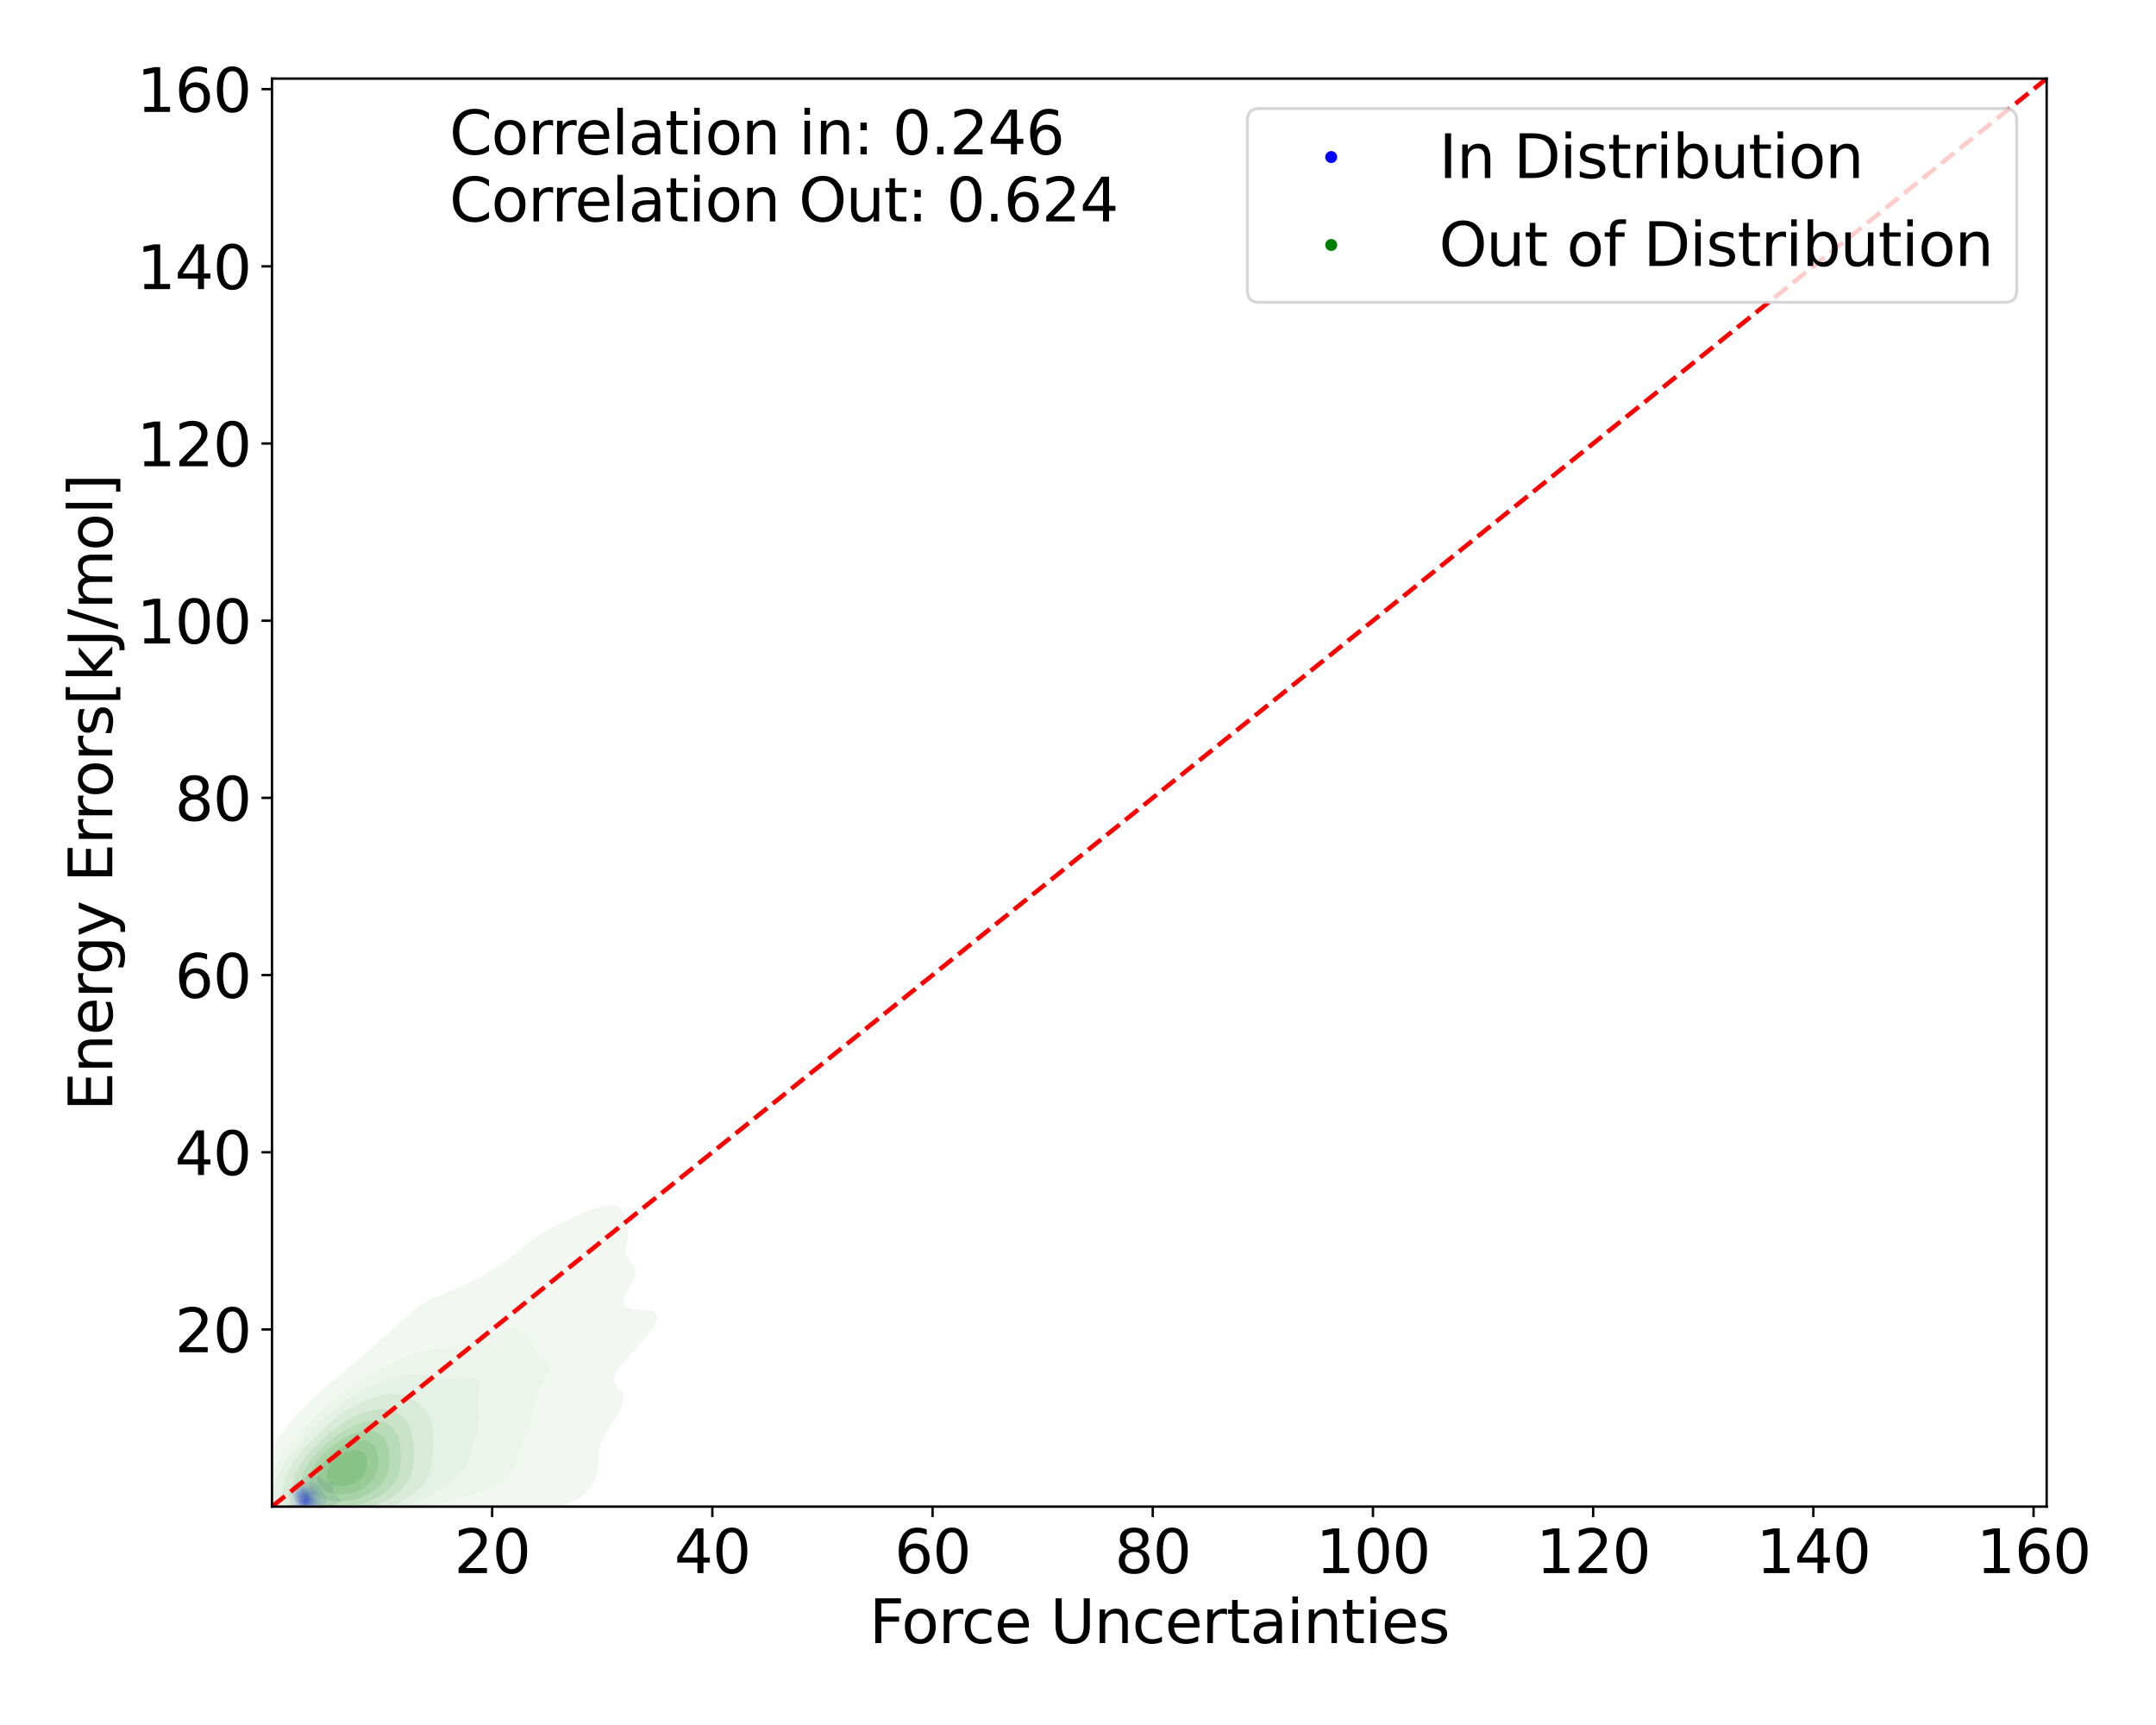 <?xml version="1.0" encoding="utf-8" standalone="no"?>
<!DOCTYPE svg PUBLIC "-//W3C//DTD SVG 1.1//EN"
  "http://www.w3.org/Graphics/SVG/1.1/DTD/svg11.dtd">
<svg xmlns:xlink="http://www.w3.org/1999/xlink" width="720pt" height="576pt" viewBox="0 0 720 576" xmlns="http://www.w3.org/2000/svg" version="1.1">
 <defs>
  <style type="text/css">*{stroke-linejoin: round; stroke-linecap: butt}</style>
 </defs>
 <g id="figure_1">
  <g id="patch_1">
   <path d="M 0 576 
L 720 576 
L 720 0 
L 0 0 
z
" style="fill: #ffffff"/>
  </g>
  <g id="axes_1">
   <g id="patch_2">
    <path d="M 90.83 503.08 
L 683.485 503.08 
L 683.485 26.245 
L 90.83 26.245 
z
" style="fill: #ffffff"/>
   </g>
   <g id="QuadContourSet_1">
    <path d="M 100.402 504.238 
L 100.833 504.274 
L 101.265 504.288 
L 101.697 504.285 
L 102.128 504.272 
L 102.56 504.251 
L 102.991 504.222 
L 103.423 504.184 
L 103.43 504.183 
L 103.854 504.155 
L 104.286 504.119 
L 104.718 504.079 
L 105.149 504.037 
L 105.581 503.994 
L 105.6 503.992 
L 106.012 503.962 
L 106.444 503.921 
L 106.876 503.864 
L 107.245 503.801 
L 107.307 503.792 
L 107.739 503.729 
L 108.17 503.659 
L 108.463 503.61 
L 108.602 503.589 
L 109.033 503.523 
L 109.465 503.444 
L 109.596 503.419 
L 109.897 503.358 
L 110.328 503.259 
L 110.456 503.227 
L 110.76 503.142 
L 111.087 503.036 
L 111.191 502.993 
L 111.503 502.845 
L 111.623 502.767 
L 111.782 502.654 
L 111.987 502.463 
L 112.054 502.39 
L 112.17 502.272 
L 112.362 502.081 
L 112.486 501.976 
L 112.602 501.89 
L 112.896 501.699 
L 112.918 501.685 
L 113.216 501.507 
L 113.349 501.418 
L 113.499 501.316 
L 113.684 501.125 
L 113.776 500.934 
L 113.77 500.743 
L 113.645 500.552 
L 113.382 500.361 
L 113.349 500.343 
L 112.918 500.201 
L 112.836 500.17 
L 112.575 499.979 
L 112.486 499.8 
L 112.482 499.788 
L 112.428 499.596 
L 112.336 499.405 
L 112.164 499.214 
L 112.054 499.138 
L 111.921 499.023 
L 111.631 498.832 
L 111.623 498.827 
L 111.404 498.641 
L 111.207 498.45 
L 111.191 498.427 
L 111.092 498.259 
L 111.044 498.068 
L 111.055 497.876 
L 111.108 497.685 
L 111.175 497.494 
L 111.191 497.438 
L 111.232 497.303 
L 111.263 497.112 
L 111.265 496.921 
L 111.248 496.73 
L 111.234 496.539 
L 111.24 496.348 
L 111.28 496.156 
L 111.352 495.965 
L 111.439 495.774 
L 111.501 495.583 
L 111.477 495.392 
L 111.321 495.201 
L 111.191 495.107 
L 111.046 495.01 
L 110.76 494.847 
L 110.689 494.819 
L 110.328 494.705 
L 109.897 494.687 
L 109.465 494.708 
L 109.033 494.696 
L 108.736 494.628 
L 108.602 494.595 
L 108.283 494.436 
L 108.17 494.377 
L 107.985 494.245 
L 107.739 494.054 
L 107.739 494.054 
L 107.552 493.863 
L 107.359 493.672 
L 107.307 493.622 
L 107.098 493.481 
L 106.876 493.365 
L 106.591 493.29 
L 106.444 493.249 
L 106.012 493.156 
L 105.816 493.099 
L 105.581 492.943 
L 105.549 492.908 
L 105.532 492.717 
L 105.57 492.525 
L 105.571 492.334 
L 105.43 492.143 
L 105.149 492.012 
L 104.931 491.952 
L 104.718 491.914 
L 104.286 491.889 
L 103.854 491.927 
L 103.752 491.952 
L 103.423 492.037 
L 103.166 492.143 
L 102.991 492.225 
L 102.81 492.334 
L 102.56 492.521 
L 102.554 492.525 
L 102.374 492.717 
L 102.246 492.908 
L 102.15 493.099 
L 102.128 493.143 
L 102.056 493.29 
L 101.933 493.481 
L 101.744 493.672 
L 101.697 493.703 
L 101.438 493.863 
L 101.265 493.943 
L 101.007 494.054 
L 100.833 494.115 
L 100.453 494.245 
L 100.402 494.261 
L 99.97 494.391 
L 99.837 494.436 
L 99.539 494.541 
L 99.346 494.628 
L 99.107 494.75 
L 98.996 494.819 
L 98.735 495.01 
L 98.676 495.062 
L 98.515 495.201 
L 98.336 495.392 
L 98.244 495.51 
L 98.176 495.583 
L 98.015 495.774 
L 97.881 495.965 
L 97.812 496.074 
L 97.745 496.156 
L 97.601 496.348 
L 97.479 496.539 
L 97.381 496.716 
L 97.371 496.73 
L 97.233 496.921 
L 97.115 497.112 
L 97.014 497.303 
L 96.949 497.438 
L 96.91 497.494 
L 96.783 497.685 
L 96.68 497.876 
L 96.601 498.068 
L 96.546 498.259 
L 96.518 498.427 
L 96.511 498.45 
L 96.492 498.641 
L 96.503 498.832 
L 96.518 498.919 
L 96.528 499.023 
L 96.556 499.214 
L 96.588 499.405 
L 96.624 499.596 
L 96.659 499.788 
L 96.693 499.979 
L 96.723 500.17 
L 96.75 500.361 
L 96.775 500.552 
L 96.803 500.743 
L 96.835 500.934 
L 96.876 501.125 
L 96.928 501.316 
L 96.949 501.383 
L 96.972 501.507 
L 97.01 501.699 
L 97.046 501.89 
L 97.078 502.081 
L 97.107 502.272 
L 97.139 502.463 
L 97.184 502.654 
L 97.255 502.845 
L 97.373 503.036 
L 97.381 503.045 
L 97.499 503.227 
L 97.714 503.419 
L 97.812 503.483 
L 98.011 503.61 
L 98.244 503.721 
L 98.442 503.801 
L 98.676 503.886 
L 99.066 503.992 
L 99.107 504.004 
L 99.539 504.11 
L 99.97 504.176 
L 100.032 504.183 
z
M 99.922 503.61 
L 99.539 503.506 
L 99.298 503.419 
L 99.107 503.338 
L 98.884 503.227 
L 98.676 503.085 
L 98.608 503.036 
L 98.415 502.845 
L 98.301 502.654 
L 98.244 502.492 
L 98.231 502.463 
L 98.175 502.272 
L 98.136 502.081 
L 98.101 501.89 
L 98.061 501.699 
L 98.015 501.507 
L 97.964 501.316 
L 97.913 501.125 
L 97.868 500.934 
L 97.832 500.743 
L 97.812 500.611 
L 97.801 500.552 
L 97.772 500.361 
L 97.749 500.17 
L 97.728 499.979 
L 97.706 499.788 
L 97.684 499.596 
L 97.663 499.405 
L 97.644 499.214 
L 97.633 499.023 
L 97.632 498.832 
L 97.646 498.641 
L 97.679 498.45 
L 97.735 498.259 
L 97.812 498.079 
L 97.816 498.068 
L 97.898 497.876 
L 98.001 497.685 
L 98.126 497.494 
L 98.244 497.342 
L 98.27 497.303 
L 98.41 497.112 
L 98.574 496.921 
L 98.676 496.812 
L 98.747 496.73 
L 98.918 496.539 
L 99.106 496.348 
L 99.107 496.346 
L 99.289 496.156 
L 99.5 495.965 
L 99.539 495.932 
L 99.755 495.774 
L 99.97 495.64 
L 100.094 495.583 
L 100.402 495.45 
L 100.599 495.392 
L 100.833 495.321 
L 101.265 495.223 
L 101.396 495.201 
L 101.697 495.142 
L 102.128 495.08 
L 102.56 495.043 
L 102.991 495.038 
L 103.423 495.058 
L 103.854 495.088 
L 104.286 495.124 
L 104.718 495.179 
L 104.814 495.201 
L 105.149 495.279 
L 105.444 495.392 
L 105.581 495.454 
L 105.79 495.583 
L 106.012 495.759 
L 106.028 495.774 
L 106.217 495.965 
L 106.404 496.156 
L 106.444 496.193 
L 106.605 496.348 
L 106.809 496.539 
L 106.876 496.604 
L 106.997 496.73 
L 107.151 496.921 
L 107.27 497.112 
L 107.307 497.183 
L 107.374 497.303 
L 107.47 497.494 
L 107.56 497.685 
L 107.649 497.876 
L 107.739 498.068 
L 107.739 498.068 
L 107.842 498.259 
L 107.942 498.45 
L 108.044 498.641 
L 108.16 498.832 
L 108.17 498.846 
L 108.314 499.023 
L 108.485 499.214 
L 108.602 499.348 
L 108.653 499.405 
L 108.792 499.596 
L 108.883 499.788 
L 108.93 499.979 
L 108.94 500.17 
L 108.923 500.361 
L 108.89 500.552 
L 108.853 500.743 
L 108.825 500.934 
L 108.82 501.125 
L 108.837 501.316 
L 108.864 501.507 
L 108.883 501.699 
L 108.874 501.89 
L 108.824 502.081 
L 108.715 502.272 
L 108.602 502.387 
L 108.529 502.463 
L 108.247 502.654 
L 108.17 502.691 
L 107.847 502.845 
L 107.739 502.885 
L 107.307 503.035 
L 107.304 503.036 
L 106.876 503.155 
L 106.55 503.227 
L 106.444 503.25 
L 106.012 503.329 
L 105.581 503.396 
L 105.434 503.419 
L 105.149 503.464 
L 104.718 503.531 
L 104.286 503.589 
L 104.117 503.61 
L 103.854 503.647 
L 103.423 503.697 
L 102.991 503.735 
L 102.56 503.764 
L 102.128 503.785 
L 101.697 503.795 
L 101.265 503.792 
L 100.833 503.767 
L 100.402 503.714 
L 99.97 503.623 
z
" clip-path="url(#pa1b5afded0)" style="fill: #e5e5f3"/>
    <path d="M 99.97 503.623 
L 100.402 503.714 
L 100.833 503.767 
L 101.265 503.792 
L 101.697 503.795 
L 102.128 503.785 
L 102.56 503.764 
L 102.991 503.735 
L 103.423 503.697 
L 103.854 503.647 
L 104.117 503.61 
L 104.286 503.589 
L 104.718 503.531 
L 105.149 503.464 
L 105.434 503.419 
L 105.581 503.396 
L 106.012 503.329 
L 106.444 503.25 
L 106.55 503.227 
L 106.876 503.155 
L 107.304 503.036 
L 107.307 503.035 
L 107.739 502.885 
L 107.847 502.845 
L 108.17 502.691 
L 108.247 502.654 
L 108.529 502.463 
L 108.602 502.387 
L 108.715 502.272 
L 108.824 502.081 
L 108.874 501.89 
L 108.883 501.699 
L 108.864 501.507 
L 108.837 501.316 
L 108.82 501.125 
L 108.825 500.934 
L 108.853 500.743 
L 108.89 500.552 
L 108.923 500.361 
L 108.94 500.17 
L 108.93 499.979 
L 108.883 499.788 
L 108.792 499.596 
L 108.653 499.405 
L 108.602 499.348 
L 108.485 499.214 
L 108.314 499.023 
L 108.17 498.846 
L 108.16 498.832 
L 108.044 498.641 
L 107.942 498.45 
L 107.842 498.259 
L 107.739 498.068 
L 107.739 498.068 
L 107.649 497.876 
L 107.56 497.685 
L 107.47 497.494 
L 107.374 497.303 
L 107.307 497.183 
L 107.27 497.112 
L 107.151 496.921 
L 106.997 496.73 
L 106.876 496.604 
L 106.809 496.539 
L 106.605 496.348 
L 106.444 496.193 
L 106.404 496.156 
L 106.217 495.965 
L 106.028 495.774 
L 106.012 495.759 
L 105.79 495.583 
L 105.581 495.454 
L 105.444 495.392 
L 105.149 495.279 
L 104.814 495.201 
L 104.718 495.179 
L 104.286 495.124 
L 103.854 495.088 
L 103.423 495.058 
L 102.991 495.038 
L 102.56 495.043 
L 102.128 495.08 
L 101.697 495.142 
L 101.396 495.201 
L 101.265 495.223 
L 100.833 495.321 
L 100.599 495.392 
L 100.402 495.45 
L 100.094 495.583 
L 99.97 495.64 
L 99.755 495.774 
L 99.539 495.932 
L 99.5 495.965 
L 99.289 496.156 
L 99.107 496.346 
L 99.106 496.348 
L 98.918 496.539 
L 98.747 496.73 
L 98.676 496.812 
L 98.574 496.921 
L 98.41 497.112 
L 98.27 497.303 
L 98.244 497.342 
L 98.126 497.494 
L 98.001 497.685 
L 97.898 497.876 
L 97.816 498.068 
L 97.812 498.079 
L 97.735 498.259 
L 97.679 498.45 
L 97.646 498.641 
L 97.632 498.832 
L 97.633 499.023 
L 97.644 499.214 
L 97.663 499.405 
L 97.684 499.596 
L 97.706 499.788 
L 97.728 499.979 
L 97.749 500.17 
L 97.772 500.361 
L 97.801 500.552 
L 97.812 500.611 
L 97.832 500.743 
L 97.868 500.934 
L 97.913 501.125 
L 97.964 501.316 
L 98.015 501.507 
L 98.061 501.699 
L 98.101 501.89 
L 98.136 502.081 
L 98.175 502.272 
L 98.231 502.463 
L 98.244 502.492 
L 98.301 502.654 
L 98.415 502.845 
L 98.608 503.036 
L 98.676 503.085 
L 98.884 503.227 
L 99.107 503.338 
L 99.298 503.419 
L 99.539 503.506 
L 99.922 503.61 
z
M 100.402 503.419 
L 100.402 503.419 
L 99.97 503.306 
L 99.753 503.227 
L 99.539 503.136 
L 99.345 503.036 
L 99.107 502.866 
L 99.081 502.845 
L 98.898 502.654 
L 98.79 502.463 
L 98.726 502.272 
L 98.686 502.081 
L 98.676 502.009 
L 98.653 501.89 
L 98.617 501.699 
L 98.575 501.507 
L 98.527 501.316 
L 98.474 501.125 
L 98.422 500.934 
L 98.375 500.743 
L 98.338 500.552 
L 98.309 500.361 
L 98.287 500.17 
L 98.27 499.979 
L 98.255 499.788 
L 98.244 499.627 
L 98.241 499.596 
L 98.227 499.405 
L 98.219 499.214 
L 98.22 499.023 
L 98.235 498.832 
L 98.244 498.773 
L 98.262 498.641 
L 98.304 498.45 
L 98.365 498.259 
L 98.448 498.068 
L 98.555 497.876 
L 98.676 497.7 
L 98.685 497.685 
L 98.821 497.494 
L 98.984 497.303 
L 99.107 497.176 
L 99.169 497.112 
L 99.37 496.921 
L 99.539 496.775 
L 99.598 496.73 
L 99.85 496.539 
L 99.97 496.452 
L 100.159 496.348 
L 100.402 496.219 
L 100.589 496.156 
L 100.833 496.075 
L 101.265 495.999 
L 101.697 495.972 
L 102.128 495.985 
L 102.56 496.033 
L 102.991 496.1 
L 103.348 496.156 
L 103.423 496.168 
L 103.854 496.243 
L 104.232 496.348 
L 104.286 496.365 
L 104.647 496.539 
L 104.718 496.578 
L 104.954 496.73 
L 105.149 496.862 
L 105.237 496.921 
L 105.514 497.112 
L 105.581 497.161 
L 105.762 497.303 
L 105.958 497.494 
L 106.012 497.562 
L 106.105 497.685 
L 106.214 497.876 
L 106.295 498.068 
L 106.355 498.259 
L 106.402 498.45 
L 106.442 498.641 
L 106.444 498.651 
L 106.489 498.832 
L 106.547 499.023 
L 106.624 499.214 
L 106.721 499.405 
L 106.833 499.596 
L 106.876 499.668 
L 106.956 499.788 
L 107.061 499.979 
L 107.129 500.17 
L 107.159 500.361 
L 107.161 500.552 
L 107.147 500.743 
L 107.128 500.934 
L 107.112 501.125 
L 107.107 501.316 
L 107.119 501.507 
L 107.148 501.699 
L 107.177 501.89 
L 107.175 502.081 
L 107.101 502.272 
L 106.92 502.463 
L 106.876 502.491 
L 106.616 502.654 
L 106.444 502.725 
L 106.145 502.845 
L 106.012 502.885 
L 105.581 503.011 
L 105.495 503.036 
L 105.149 503.121 
L 104.718 503.216 
L 104.663 503.227 
L 104.286 503.302 
L 103.854 503.371 
L 103.477 503.419 
L 103.423 503.426 
L 102.991 503.475 
L 102.56 503.512 
L 102.128 503.538 
L 101.697 503.549 
L 101.265 503.538 
L 100.833 503.498 
z
" clip-path="url(#pa1b5afded0)" style="fill: #cdcdf5"/>
    <path d="M 100.833 503.498 
L 101.265 503.538 
L 101.697 503.549 
L 102.128 503.538 
L 102.56 503.512 
L 102.991 503.475 
L 103.423 503.426 
L 103.477 503.419 
L 103.854 503.371 
L 104.286 503.302 
L 104.663 503.227 
L 104.718 503.216 
L 105.149 503.121 
L 105.495 503.036 
L 105.581 503.011 
L 106.012 502.885 
L 106.145 502.845 
L 106.444 502.725 
L 106.616 502.654 
L 106.876 502.491 
L 106.92 502.463 
L 107.101 502.272 
L 107.175 502.081 
L 107.177 501.89 
L 107.148 501.699 
L 107.119 501.507 
L 107.107 501.316 
L 107.112 501.125 
L 107.128 500.934 
L 107.147 500.743 
L 107.161 500.552 
L 107.159 500.361 
L 107.129 500.17 
L 107.061 499.979 
L 106.956 499.788 
L 106.876 499.668 
L 106.833 499.596 
L 106.721 499.405 
L 106.624 499.214 
L 106.547 499.023 
L 106.489 498.832 
L 106.444 498.651 
L 106.442 498.641 
L 106.402 498.45 
L 106.355 498.259 
L 106.295 498.068 
L 106.214 497.876 
L 106.105 497.685 
L 106.012 497.562 
L 105.958 497.494 
L 105.762 497.303 
L 105.581 497.161 
L 105.514 497.112 
L 105.237 496.921 
L 105.149 496.862 
L 104.954 496.73 
L 104.718 496.578 
L 104.647 496.539 
L 104.286 496.365 
L 104.232 496.348 
L 103.854 496.243 
L 103.423 496.168 
L 103.348 496.156 
L 102.991 496.1 
L 102.56 496.033 
L 102.128 495.985 
L 101.697 495.972 
L 101.265 495.999 
L 100.833 496.075 
L 100.589 496.156 
L 100.402 496.219 
L 100.159 496.348 
L 99.97 496.452 
L 99.85 496.539 
L 99.598 496.73 
L 99.539 496.775 
L 99.37 496.921 
L 99.169 497.112 
L 99.107 497.176 
L 98.984 497.303 
L 98.821 497.494 
L 98.685 497.685 
L 98.676 497.7 
L 98.555 497.876 
L 98.448 498.068 
L 98.365 498.259 
L 98.304 498.45 
L 98.262 498.641 
L 98.244 498.773 
L 98.235 498.832 
L 98.22 499.023 
L 98.219 499.214 
L 98.227 499.405 
L 98.241 499.596 
L 98.244 499.627 
L 98.255 499.788 
L 98.27 499.979 
L 98.287 500.17 
L 98.309 500.361 
L 98.338 500.552 
L 98.375 500.743 
L 98.422 500.934 
L 98.474 501.125 
L 98.527 501.316 
L 98.575 501.507 
L 98.617 501.699 
L 98.653 501.89 
L 98.676 502.009 
L 98.686 502.081 
L 98.726 502.272 
L 98.79 502.463 
L 98.898 502.654 
L 99.081 502.845 
L 99.107 502.866 
L 99.345 503.036 
L 99.539 503.136 
L 99.753 503.227 
L 99.97 503.306 
L 100.402 503.419 
L 100.402 503.419 
z
M 100.654 503.227 
L 100.402 503.167 
L 100.03 503.036 
L 99.97 503.01 
L 99.66 502.845 
L 99.539 502.754 
L 99.42 502.654 
L 99.268 502.463 
L 99.178 502.272 
L 99.124 502.081 
L 99.107 501.988 
L 99.087 501.89 
L 99.056 501.699 
L 99.023 501.507 
L 98.984 501.316 
L 98.937 501.125 
L 98.887 500.934 
L 98.838 500.743 
L 98.794 500.552 
L 98.758 500.361 
L 98.731 500.17 
L 98.71 499.979 
L 98.694 499.788 
L 98.682 499.596 
L 98.676 499.405 
L 98.677 499.214 
L 98.688 499.023 
L 98.714 498.832 
L 98.755 498.641 
L 98.816 498.45 
L 98.898 498.259 
L 99.001 498.068 
L 99.107 497.906 
L 99.127 497.876 
L 99.273 497.685 
L 99.443 497.494 
L 99.539 497.4 
L 99.649 497.303 
L 99.889 497.112 
L 99.97 497.052 
L 100.2 496.921 
L 100.402 496.81 
L 100.634 496.73 
L 100.833 496.66 
L 101.265 496.59 
L 101.697 496.59 
L 102.128 496.653 
L 102.462 496.73 
L 102.56 496.754 
L 102.991 496.862 
L 103.229 496.921 
L 103.423 496.972 
L 103.82 497.112 
L 103.854 497.125 
L 104.199 497.303 
L 104.286 497.351 
L 104.51 497.494 
L 104.718 497.639 
L 104.78 497.685 
L 105.002 497.876 
L 105.149 498.047 
L 105.166 498.068 
L 105.274 498.259 
L 105.339 498.45 
L 105.373 498.641 
L 105.392 498.832 
L 105.408 499.023 
L 105.435 499.214 
L 105.478 499.405 
L 105.538 499.596 
L 105.581 499.711 
L 105.617 499.788 
L 105.713 499.979 
L 105.803 500.17 
L 105.88 500.361 
L 105.941 500.552 
L 105.984 500.743 
L 106.012 500.934 
L 106.012 500.934 
L 106.032 501.125 
L 106.043 501.316 
L 106.048 501.507 
L 106.047 501.699 
L 106.032 501.89 
L 106.012 501.973 
L 105.992 502.081 
L 105.906 502.272 
L 105.729 502.463 
L 105.581 502.556 
L 105.433 502.654 
L 105.149 502.777 
L 104.985 502.845 
L 104.718 502.93 
L 104.325 503.036 
L 104.286 503.046 
L 103.854 503.136 
L 103.423 503.205 
L 103.246 503.227 
L 102.991 503.26 
L 102.56 503.304 
L 102.128 503.332 
L 101.697 503.341 
L 101.265 503.323 
L 100.833 503.267 
z
" clip-path="url(#pa1b5afded0)" style="fill: #b3b3f6"/>
    <path d="M 100.833 503.267 
L 101.265 503.323 
L 101.697 503.341 
L 102.128 503.332 
L 102.56 503.304 
L 102.991 503.26 
L 103.246 503.227 
L 103.423 503.205 
L 103.854 503.136 
L 104.286 503.046 
L 104.325 503.036 
L 104.718 502.93 
L 104.985 502.845 
L 105.149 502.777 
L 105.433 502.654 
L 105.581 502.556 
L 105.729 502.463 
L 105.906 502.272 
L 105.992 502.081 
L 106.012 501.973 
L 106.032 501.89 
L 106.047 501.699 
L 106.048 501.507 
L 106.043 501.316 
L 106.032 501.125 
L 106.012 500.934 
L 106.012 500.934 
L 105.984 500.743 
L 105.941 500.552 
L 105.88 500.361 
L 105.803 500.17 
L 105.713 499.979 
L 105.617 499.788 
L 105.581 499.711 
L 105.538 499.596 
L 105.478 499.405 
L 105.435 499.214 
L 105.408 499.023 
L 105.392 498.832 
L 105.373 498.641 
L 105.339 498.45 
L 105.274 498.259 
L 105.166 498.068 
L 105.149 498.047 
L 105.002 497.876 
L 104.78 497.685 
L 104.718 497.639 
L 104.51 497.494 
L 104.286 497.351 
L 104.199 497.303 
L 103.854 497.125 
L 103.82 497.112 
L 103.423 496.972 
L 103.229 496.921 
L 102.991 496.862 
L 102.56 496.754 
L 102.462 496.73 
L 102.128 496.653 
L 101.697 496.59 
L 101.265 496.59 
L 100.833 496.66 
L 100.634 496.73 
L 100.402 496.81 
L 100.2 496.921 
L 99.97 497.052 
L 99.889 497.112 
L 99.649 497.303 
L 99.539 497.4 
L 99.443 497.494 
L 99.273 497.685 
L 99.127 497.876 
L 99.107 497.906 
L 99.001 498.068 
L 98.898 498.259 
L 98.816 498.45 
L 98.755 498.641 
L 98.714 498.832 
L 98.688 499.023 
L 98.677 499.214 
L 98.676 499.405 
L 98.682 499.596 
L 98.694 499.788 
L 98.71 499.979 
L 98.731 500.17 
L 98.758 500.361 
L 98.794 500.552 
L 98.838 500.743 
L 98.887 500.934 
L 98.937 501.125 
L 98.984 501.316 
L 99.023 501.507 
L 99.056 501.699 
L 99.087 501.89 
L 99.107 501.988 
L 99.124 502.081 
L 99.178 502.272 
L 99.268 502.463 
L 99.42 502.654 
L 99.539 502.754 
L 99.66 502.845 
L 99.97 503.01 
L 100.03 503.036 
L 100.402 503.167 
L 100.654 503.227 
z
M 100.82 503.036 
L 100.402 502.904 
L 100.266 502.845 
L 99.97 502.675 
L 99.939 502.654 
L 99.737 502.463 
L 99.613 502.272 
L 99.539 502.081 
L 99.539 502.081 
L 99.494 501.89 
L 99.464 501.699 
L 99.437 501.507 
L 99.406 501.316 
L 99.368 501.125 
L 99.323 500.934 
L 99.275 500.743 
L 99.227 500.552 
L 99.186 500.361 
L 99.151 500.17 
L 99.126 499.979 
L 99.108 499.788 
L 99.107 499.775 
L 99.098 499.596 
L 99.098 499.405 
L 99.107 499.258 
L 99.11 499.214 
L 99.136 499.023 
L 99.18 498.832 
L 99.245 498.641 
L 99.331 498.45 
L 99.437 498.259 
L 99.539 498.105 
L 99.568 498.068 
L 99.736 497.876 
L 99.923 497.685 
L 99.97 497.642 
L 100.187 497.494 
L 100.402 497.359 
L 100.556 497.303 
L 100.833 497.206 
L 101.265 497.163 
L 101.697 497.217 
L 102.023 497.303 
L 102.128 497.331 
L 102.56 497.453 
L 102.701 497.494 
L 102.991 497.577 
L 103.296 497.685 
L 103.423 497.735 
L 103.699 497.876 
L 103.854 497.974 
L 103.984 498.068 
L 104.19 498.259 
L 104.286 498.385 
L 104.334 498.45 
L 104.433 498.641 
L 104.498 498.832 
L 104.546 499.023 
L 104.593 499.214 
L 104.648 499.405 
L 104.714 499.596 
L 104.718 499.606 
L 104.802 499.788 
L 104.893 499.979 
L 104.977 500.17 
L 105.051 500.361 
L 105.112 500.552 
L 105.149 500.7 
L 105.162 500.743 
L 105.208 500.934 
L 105.244 501.125 
L 105.273 501.316 
L 105.296 501.507 
L 105.307 501.699 
L 105.296 501.89 
L 105.245 502.081 
L 105.149 502.24 
L 105.131 502.272 
L 104.936 502.463 
L 104.718 502.591 
L 104.601 502.654 
L 104.286 502.774 
L 104.063 502.845 
L 103.854 502.899 
L 103.423 502.989 
L 103.126 503.036 
L 102.991 503.057 
L 102.56 503.107 
L 102.128 503.138 
L 101.697 503.144 
L 101.265 503.115 
L 100.833 503.04 
z
" clip-path="url(#pa1b5afded0)" style="fill: #9797f7"/>
    <path d="M 100.833 503.04 
L 101.265 503.115 
L 101.697 503.144 
L 102.128 503.138 
L 102.56 503.107 
L 102.991 503.057 
L 103.126 503.036 
L 103.423 502.989 
L 103.854 502.899 
L 104.063 502.845 
L 104.286 502.774 
L 104.601 502.654 
L 104.718 502.591 
L 104.936 502.463 
L 105.131 502.272 
L 105.149 502.24 
L 105.245 502.081 
L 105.296 501.89 
L 105.307 501.699 
L 105.296 501.507 
L 105.273 501.316 
L 105.244 501.125 
L 105.208 500.934 
L 105.162 500.743 
L 105.149 500.7 
L 105.112 500.552 
L 105.051 500.361 
L 104.977 500.17 
L 104.893 499.979 
L 104.802 499.788 
L 104.718 499.606 
L 104.714 499.596 
L 104.648 499.405 
L 104.593 499.214 
L 104.546 499.023 
L 104.498 498.832 
L 104.433 498.641 
L 104.334 498.45 
L 104.286 498.385 
L 104.19 498.259 
L 103.984 498.068 
L 103.854 497.974 
L 103.699 497.876 
L 103.423 497.735 
L 103.296 497.685 
L 102.991 497.577 
L 102.701 497.494 
L 102.56 497.453 
L 102.128 497.331 
L 102.023 497.303 
L 101.697 497.217 
L 101.265 497.163 
L 100.833 497.206 
L 100.556 497.303 
L 100.402 497.359 
L 100.187 497.494 
L 99.97 497.642 
L 99.923 497.685 
L 99.736 497.876 
L 99.568 498.068 
L 99.539 498.105 
L 99.437 498.259 
L 99.331 498.45 
L 99.245 498.641 
L 99.18 498.832 
L 99.136 499.023 
L 99.11 499.214 
L 99.107 499.258 
L 99.098 499.405 
L 99.098 499.596 
L 99.107 499.775 
L 99.108 499.788 
L 99.126 499.979 
L 99.151 500.17 
L 99.186 500.361 
L 99.227 500.552 
L 99.275 500.743 
L 99.323 500.934 
L 99.368 501.125 
L 99.406 501.316 
L 99.437 501.507 
L 99.464 501.699 
L 99.494 501.89 
L 99.539 502.081 
L 99.539 502.081 
L 99.613 502.272 
L 99.737 502.463 
L 99.939 502.654 
L 99.97 502.675 
L 100.266 502.845 
L 100.402 502.904 
L 100.82 503.036 
z
M 100.959 502.845 
L 100.833 502.81 
L 100.469 502.654 
L 100.402 502.615 
L 100.198 502.463 
L 100.031 502.272 
L 99.97 502.159 
L 99.933 502.081 
L 99.878 501.89 
L 99.846 501.699 
L 99.823 501.507 
L 99.798 501.316 
L 99.767 501.125 
L 99.728 500.934 
L 99.683 500.743 
L 99.635 500.552 
L 99.589 500.361 
L 99.549 500.17 
L 99.539 500.106 
L 99.52 499.979 
L 99.502 499.788 
L 99.498 499.596 
L 99.507 499.405 
L 99.532 499.214 
L 99.539 499.186 
L 99.583 499.023 
L 99.659 498.832 
L 99.761 498.641 
L 99.887 498.45 
L 99.97 498.34 
L 100.059 498.259 
L 100.285 498.068 
L 100.402 497.975 
L 100.635 497.876 
L 100.833 497.797 
L 101.265 497.759 
L 101.697 497.809 
L 102.03 497.876 
L 102.128 497.894 
L 102.56 497.998 
L 102.769 498.068 
L 102.991 498.15 
L 103.194 498.259 
L 103.423 498.418 
L 103.46 498.45 
L 103.632 498.641 
L 103.757 498.832 
L 103.854 499.023 
L 103.854 499.023 
L 103.938 499.214 
L 104.021 499.405 
L 104.11 499.596 
L 104.205 499.788 
L 104.286 499.95 
L 104.301 499.979 
L 104.394 500.17 
L 104.473 500.361 
L 104.535 500.552 
L 104.583 500.743 
L 104.619 500.934 
L 104.649 501.125 
L 104.676 501.316 
L 104.7 501.507 
L 104.714 501.699 
L 104.704 501.89 
L 104.649 502.081 
L 104.518 502.272 
L 104.286 502.455 
L 104.275 502.463 
L 103.854 502.653 
L 103.852 502.654 
L 103.423 502.774 
L 103.083 502.845 
L 102.991 502.862 
L 102.56 502.921 
L 102.128 502.955 
L 101.697 502.956 
L 101.265 502.914 
z
" clip-path="url(#pa1b5afded0)" style="fill: #7a7af9"/>
    <path d="M 101.265 502.914 
L 101.697 502.956 
L 102.128 502.955 
L 102.56 502.921 
L 102.991 502.862 
L 103.083 502.845 
L 103.423 502.774 
L 103.852 502.654 
L 103.854 502.653 
L 104.275 502.463 
L 104.286 502.455 
L 104.518 502.272 
L 104.649 502.081 
L 104.704 501.89 
L 104.714 501.699 
L 104.7 501.507 
L 104.676 501.316 
L 104.649 501.125 
L 104.619 500.934 
L 104.583 500.743 
L 104.535 500.552 
L 104.473 500.361 
L 104.394 500.17 
L 104.301 499.979 
L 104.286 499.95 
L 104.205 499.788 
L 104.11 499.596 
L 104.021 499.405 
L 103.938 499.214 
L 103.854 499.023 
L 103.854 499.023 
L 103.757 498.832 
L 103.632 498.641 
L 103.46 498.45 
L 103.423 498.418 
L 103.194 498.259 
L 102.991 498.15 
L 102.769 498.068 
L 102.56 497.998 
L 102.128 497.894 
L 102.03 497.876 
L 101.697 497.809 
L 101.265 497.759 
L 100.833 497.797 
L 100.635 497.876 
L 100.402 497.975 
L 100.285 498.068 
L 100.059 498.259 
L 99.97 498.34 
L 99.887 498.45 
L 99.761 498.641 
L 99.659 498.832 
L 99.583 499.023 
L 99.539 499.186 
L 99.532 499.214 
L 99.507 499.405 
L 99.498 499.596 
L 99.502 499.788 
L 99.52 499.979 
L 99.539 500.106 
L 99.549 500.17 
L 99.589 500.361 
L 99.635 500.552 
L 99.683 500.743 
L 99.728 500.934 
L 99.767 501.125 
L 99.798 501.316 
L 99.823 501.507 
L 99.846 501.699 
L 99.878 501.89 
L 99.933 502.081 
L 99.97 502.159 
L 100.031 502.272 
L 100.198 502.463 
L 100.402 502.615 
L 100.469 502.654 
L 100.833 502.81 
L 100.959 502.845 
z
M 101.136 502.654 
L 100.833 502.533 
L 100.711 502.463 
L 100.484 502.272 
L 100.402 502.161 
L 100.353 502.081 
L 100.284 501.89 
L 100.246 501.699 
L 100.223 501.507 
L 100.203 501.316 
L 100.179 501.125 
L 100.147 500.934 
L 100.108 500.743 
L 100.064 500.552 
L 100.02 500.361 
L 99.98 500.17 
L 99.97 500.111 
L 99.953 499.979 
L 99.941 499.788 
L 99.945 499.596 
L 99.97 499.405 
L 99.97 499.405 
L 100.037 499.214 
L 100.141 499.023 
L 100.284 498.832 
L 100.402 498.704 
L 100.505 498.641 
L 100.833 498.465 
L 100.9 498.45 
L 101.265 498.376 
L 101.697 498.374 
L 102.128 498.429 
L 102.204 498.45 
L 102.56 498.562 
L 102.703 498.641 
L 102.974 498.832 
L 102.991 498.847 
L 103.136 499.023 
L 103.272 499.214 
L 103.403 499.405 
L 103.423 499.432 
L 103.521 499.596 
L 103.642 499.788 
L 103.763 499.979 
L 103.854 500.132 
L 103.875 500.17 
L 103.963 500.361 
L 104.032 500.552 
L 104.082 500.743 
L 104.117 500.934 
L 104.142 501.125 
L 104.163 501.316 
L 104.179 501.507 
L 104.183 501.699 
L 104.159 501.89 
L 104.08 502.081 
L 103.911 502.272 
L 103.854 502.31 
L 103.584 502.463 
L 103.423 502.524 
L 102.991 502.65 
L 102.972 502.654 
L 102.56 502.724 
L 102.128 502.762 
L 101.697 502.757 
L 101.265 502.692 
z
" clip-path="url(#pa1b5afded0)" style="fill: #5d5dfa"/>
    <path d="M 101.265 502.692 
L 101.697 502.757 
L 102.128 502.762 
L 102.56 502.724 
L 102.972 502.654 
L 102.991 502.65 
L 103.423 502.524 
L 103.584 502.463 
L 103.854 502.31 
L 103.911 502.272 
L 104.08 502.081 
L 104.159 501.89 
L 104.183 501.699 
L 104.179 501.507 
L 104.163 501.316 
L 104.142 501.125 
L 104.117 500.934 
L 104.082 500.743 
L 104.032 500.552 
L 103.963 500.361 
L 103.875 500.17 
L 103.854 500.132 
L 103.763 499.979 
L 103.642 499.788 
L 103.521 499.596 
L 103.423 499.432 
L 103.403 499.405 
L 103.272 499.214 
L 103.136 499.023 
L 102.991 498.847 
L 102.974 498.832 
L 102.703 498.641 
L 102.56 498.562 
L 102.204 498.45 
L 102.128 498.429 
L 101.697 498.374 
L 101.265 498.376 
L 100.9 498.45 
L 100.833 498.465 
L 100.505 498.641 
L 100.402 498.704 
L 100.284 498.832 
L 100.141 499.023 
L 100.037 499.214 
L 99.97 499.405 
L 99.97 499.405 
L 99.945 499.596 
L 99.941 499.788 
L 99.953 499.979 
L 99.97 500.111 
L 99.98 500.17 
L 100.02 500.361 
L 100.064 500.552 
L 100.108 500.743 
L 100.147 500.934 
L 100.179 501.125 
L 100.203 501.316 
L 100.223 501.507 
L 100.246 501.699 
L 100.284 501.89 
L 100.353 502.081 
L 100.402 502.161 
L 100.484 502.272 
L 100.711 502.463 
L 100.833 502.533 
L 101.136 502.654 
z
M 101.265 502.463 
L 101.265 502.463 
L 100.936 502.272 
L 100.833 502.176 
L 100.757 502.081 
L 100.667 501.89 
L 100.62 501.699 
L 100.596 501.507 
L 100.579 501.316 
L 100.562 501.125 
L 100.538 500.934 
L 100.509 500.743 
L 100.478 500.552 
L 100.448 500.361 
L 100.424 500.17 
L 100.413 499.979 
L 100.424 499.788 
L 100.473 499.596 
L 100.572 499.405 
L 100.731 499.214 
L 100.833 499.123 
L 101.098 499.023 
L 101.265 498.971 
L 101.697 498.952 
L 102.069 499.023 
L 102.128 499.036 
L 102.458 499.214 
L 102.56 499.271 
L 102.699 499.405 
L 102.908 499.596 
L 102.991 499.666 
L 103.091 499.788 
L 103.256 499.979 
L 103.414 500.17 
L 103.423 500.181 
L 103.525 500.361 
L 103.61 500.552 
L 103.67 500.743 
L 103.71 500.934 
L 103.736 501.125 
L 103.752 501.316 
L 103.757 501.507 
L 103.745 501.699 
L 103.698 501.89 
L 103.585 502.081 
L 103.423 502.223 
L 103.353 502.272 
L 102.991 502.429 
L 102.877 502.463 
L 102.56 502.532 
L 102.128 502.577 
L 101.697 502.56 
z
" clip-path="url(#pa1b5afded0)" style="fill: #4343fc"/>
    <path d="M 101.697 502.56 
L 102.128 502.577 
L 102.56 502.532 
L 102.877 502.463 
L 102.991 502.429 
L 103.353 502.272 
L 103.423 502.223 
L 103.585 502.081 
L 103.698 501.89 
L 103.745 501.699 
L 103.757 501.507 
L 103.752 501.316 
L 103.736 501.125 
L 103.71 500.934 
L 103.67 500.743 
L 103.61 500.552 
L 103.525 500.361 
L 103.423 500.181 
L 103.414 500.17 
L 103.256 499.979 
L 103.091 499.788 
L 102.991 499.666 
L 102.908 499.596 
L 102.699 499.405 
L 102.56 499.271 
L 102.458 499.214 
L 102.128 499.036 
L 102.069 499.023 
L 101.697 498.952 
L 101.265 498.971 
L 101.098 499.023 
L 100.833 499.123 
L 100.731 499.214 
L 100.572 499.405 
L 100.473 499.596 
L 100.424 499.788 
L 100.413 499.979 
L 100.424 500.17 
L 100.448 500.361 
L 100.478 500.552 
L 100.509 500.743 
L 100.538 500.934 
L 100.562 501.125 
L 100.579 501.316 
L 100.596 501.507 
L 100.62 501.699 
L 100.667 501.89 
L 100.757 502.081 
L 100.833 502.176 
L 100.936 502.272 
L 101.265 502.463 
L 101.265 502.463 
z
M 101.913 502.272 
L 101.697 502.24 
L 101.397 502.081 
L 101.265 501.955 
L 101.221 501.89 
L 101.155 501.699 
L 101.127 501.507 
L 101.118 501.316 
L 101.118 501.125 
L 101.12 500.934 
L 101.127 500.743 
L 101.147 500.552 
L 101.193 500.361 
L 101.265 500.203 
L 101.299 500.17 
L 101.648 499.979 
L 101.697 499.961 
L 102.128 499.979 
L 102.128 499.979 
L 102.56 500.14 
L 102.598 500.17 
L 102.836 500.361 
L 102.991 500.506 
L 103.021 500.552 
L 103.114 500.743 
L 103.176 500.934 
L 103.213 501.125 
L 103.228 501.316 
L 103.222 501.507 
L 103.184 501.699 
L 103.094 501.89 
L 102.991 502.004 
L 102.885 502.081 
L 102.56 502.226 
L 102.293 502.272 
L 102.128 502.293 
z
" clip-path="url(#pa1b5afded0)" style="fill: #2929fd"/>
    <path d="M 102.128 502.293 
L 102.293 502.272 
L 102.56 502.226 
L 102.885 502.081 
L 102.991 502.004 
L 103.094 501.89 
L 103.184 501.699 
L 103.222 501.507 
L 103.228 501.316 
L 103.213 501.125 
L 103.176 500.934 
L 103.114 500.743 
L 103.021 500.552 
L 102.991 500.506 
L 102.836 500.361 
L 102.598 500.17 
L 102.56 500.14 
L 102.128 499.979 
L 102.128 499.979 
L 101.697 499.961 
L 101.648 499.979 
L 101.299 500.17 
L 101.265 500.203 
L 101.193 500.361 
L 101.147 500.552 
L 101.127 500.743 
L 101.12 500.934 
L 101.118 501.125 
L 101.118 501.316 
L 101.127 501.507 
L 101.155 501.699 
L 101.221 501.89 
L 101.265 501.955 
L 101.397 502.081 
L 101.697 502.24 
L 101.913 502.272 
z
" clip-path="url(#pa1b5afded0)" style="fill: #0d0dfe"/>
   </g>
   <g id="QuadContourSet_2">
    <path d="M 93.191 515.172 
L 96.389 515.862 
L 99.587 516.172 
L 102.786 516.264 
L 105.984 516.206 
L 109.182 516.021 
L 112.38 515.7 
L 115.578 515.201 
L 115.771 515.165 
L 118.776 514.757 
L 121.974 514.113 
L 123.035 513.848 
L 125.173 513.427 
L 128.371 512.551 
L 128.442 512.531 
L 131.569 511.771 
L 133.54 511.214 
L 134.767 510.9 
L 137.965 510.108 
L 139.031 509.897 
L 141.163 509.522 
L 144.361 509.09 
L 147.56 508.725 
L 148.896 508.58 
L 150.758 508.413 
L 153.956 508.113 
L 157.154 507.796 
L 160.352 507.469 
L 162.371 507.263 
L 163.55 507.158 
L 166.748 506.881 
L 169.946 506.596 
L 173.145 506.261 
L 175.372 505.946 
L 176.343 505.819 
L 179.541 505.248 
L 182.119 504.629 
L 182.739 504.475 
L 185.937 503.542 
L 186.665 503.312 
L 189.135 502.389 
L 190.137 501.995 
L 192.333 500.877 
L 192.724 500.678 
L 194.719 499.362 
L 195.532 498.568 
L 196.122 498.045 
L 197.229 496.728 
L 198.005 495.411 
L 198.574 494.094 
L 198.73 493.631 
L 199.1 492.777 
L 199.514 491.46 
L 199.752 490.143 
L 199.828 488.826 
L 199.814 487.509 
L 199.829 486.192 
L 199.968 484.875 
L 200.256 483.558 
L 200.675 482.242 
L 201.198 480.925 
L 201.805 479.608 
L 201.928 479.364 
L 202.591 478.291 
L 203.397 476.974 
L 204.194 475.657 
L 204.972 474.34 
L 205.126 474.068 
L 205.826 473.023 
L 206.605 471.706 
L 207.262 470.389 
L 207.785 469.072 
L 208.136 467.755 
L 208.235 466.438 
L 207.933 465.121 
L 207.1 463.805 
L 205.936 462.488 
L 205.126 461.171 
L 205.126 461.171 
L 205.123 459.854 
L 205.126 459.845 
L 205.712 458.537 
L 206.555 457.22 
L 207.473 455.903 
L 208.324 454.741 
L 208.471 454.586 
L 209.768 453.269 
L 210.918 451.952 
L 211.522 451.233 
L 212.145 450.635 
L 213.356 449.318 
L 214.444 448.001 
L 214.72 447.64 
L 215.577 446.684 
L 216.587 445.368 
L 217.525 444.051 
L 217.919 443.427 
L 218.38 442.734 
L 219.013 441.417 
L 219.372 440.1 
L 219.184 438.783 
L 217.919 437.685 
L 216.054 437.466 
L 214.72 437.376 
L 211.522 437.296 
L 208.625 436.149 
L 208.324 435.676 
L 208.131 434.832 
L 208.321 433.515 
L 208.324 433.507 
L 208.959 432.198 
L 209.663 430.881 
L 210.366 429.564 
L 211.046 428.248 
L 211.522 427.232 
L 211.68 426.931 
L 212.135 425.614 
L 212.309 424.297 
L 212.062 422.98 
L 211.522 422.125 
L 211.138 421.663 
L 209.865 420.346 
L 209.04 419.029 
L 208.834 417.712 
L 209.006 416.395 
L 209.312 415.078 
L 209.593 413.761 
L 209.746 412.444 
L 209.71 411.127 
L 209.491 409.811 
L 209.17 408.494 
L 208.838 407.177 
L 208.526 405.86 
L 208.324 405.083 
L 208.09 404.543 
L 206.949 403.226 
L 205.126 402.344 
L 201.928 402.455 
L 199.237 403.226 
L 198.73 403.341 
L 195.754 404.543 
L 195.532 404.618 
L 192.804 405.86 
L 192.333 406.053 
L 189.925 407.177 
L 189.135 407.532 
L 187.077 408.494 
L 185.937 409.041 
L 184.356 409.811 
L 182.739 410.666 
L 181.903 411.127 
L 179.754 412.444 
L 179.541 412.586 
L 177.869 413.761 
L 176.343 414.972 
L 176.216 415.078 
L 174.642 416.395 
L 173.145 417.71 
L 173.142 417.712 
L 171.555 419.029 
L 169.946 420.342 
L 169.941 420.346 
L 168.121 421.663 
L 166.748 422.618 
L 166.183 422.98 
L 164.043 424.297 
L 163.55 424.586 
L 161.68 425.614 
L 160.352 426.33 
L 159.154 426.931 
L 157.154 427.947 
L 156.496 428.248 
L 153.956 429.477 
L 153.743 429.564 
L 150.837 430.881 
L 150.758 430.919 
L 147.751 432.198 
L 147.56 432.29 
L 144.724 433.515 
L 144.361 433.696 
L 142.113 434.832 
L 141.163 435.383 
L 140.027 436.149 
L 138.202 437.466 
L 137.965 437.635 
L 136.553 438.783 
L 135.045 440.1 
L 134.767 440.33 
L 133.549 441.417 
L 132.141 442.734 
L 131.569 443.258 
L 130.709 444.051 
L 129.285 445.368 
L 128.371 446.251 
L 127.893 446.684 
L 126.389 448.001 
L 125.173 449.197 
L 125.033 449.318 
L 123.425 450.635 
L 122.059 451.952 
L 121.974 452.03 
L 120.389 453.269 
L 118.976 454.586 
L 118.776 454.769 
L 117.283 455.903 
L 115.839 457.22 
L 115.578 457.458 
L 114.13 458.537 
L 112.681 459.854 
L 112.38 460.135 
L 110.984 461.171 
L 109.556 462.488 
L 109.182 462.858 
L 107.926 463.805 
L 106.523 465.121 
L 105.984 465.709 
L 105.049 466.438 
L 103.643 467.755 
L 102.786 468.81 
L 102.467 469.072 
L 100.987 470.389 
L 99.932 471.706 
L 99.587 472.199 
L 98.668 473.023 
L 97.473 474.34 
L 96.6 475.657 
L 96.389 476.003 
L 95.382 476.974 
L 94.291 478.291 
L 93.478 479.608 
L 93.191 480.126 
L 92.391 480.925 
L 91.287 482.242 
L 90.466 483.558 
L 89.993 484.49 
L 89.617 484.875 
L 88.456 486.192 
L 87.61 487.509 
L 86.982 488.826 
L 86.795 489.274 
L 86.053 490.143 
L 85.163 491.46 
L 84.513 492.777 
L 84.028 494.094 
L 83.658 495.411 
L 83.597 495.675 
L 83.052 496.728 
L 82.556 498.045 
L 82.217 499.362 
L 82.006 500.678 
L 81.909 501.995 
L 81.927 503.312 
L 82.071 504.629 
L 82.37 505.946 
L 82.873 507.263 
L 83.597 508.487 
L 83.633 508.58 
L 84.327 509.897 
L 85.448 511.214 
L 86.795 512.258 
L 87.137 512.531 
L 89.394 513.848 
L 89.993 514.125 
L 93.168 515.165 
z
M 98.124 511.214 
L 96.389 510.735 
L 94.454 509.897 
L 93.191 509.179 
L 92.298 508.58 
L 90.847 507.263 
L 89.993 506.046 
L 89.913 505.946 
L 89.084 504.629 
L 88.56 503.312 
L 88.259 501.995 
L 88.128 500.678 
L 88.138 499.362 
L 88.274 498.045 
L 88.535 496.728 
L 88.935 495.411 
L 89.5 494.094 
L 89.993 493.223 
L 90.137 492.777 
L 90.644 491.46 
L 91.295 490.143 
L 92.143 488.826 
L 93.191 487.583 
L 93.229 487.509 
L 93.957 486.192 
L 94.884 484.875 
L 96.089 483.558 
L 96.389 483.255 
L 97.04 482.242 
L 98.052 480.925 
L 99.345 479.608 
L 99.587 479.373 
L 100.355 478.291 
L 101.48 476.974 
L 102.786 475.758 
L 102.866 475.657 
L 103.933 474.34 
L 105.291 473.023 
L 105.984 472.43 
L 106.65 471.706 
L 108.044 470.389 
L 109.182 469.491 
L 109.633 469.072 
L 111.164 467.755 
L 112.38 466.868 
L 112.916 466.438 
L 114.665 465.121 
L 115.578 464.496 
L 116.553 463.805 
L 118.562 462.488 
L 118.776 462.346 
L 120.568 461.171 
L 121.974 460.288 
L 122.722 459.854 
L 124.906 458.537 
L 125.173 458.367 
L 127.177 457.22 
L 128.371 456.5 
L 129.554 455.903 
L 131.569 454.782 
L 132.029 454.586 
L 134.735 453.269 
L 134.767 453.252 
L 137.965 451.994 
L 138.14 451.952 
L 141.163 451.09 
L 144.037 450.635 
L 144.361 450.575 
L 147.56 450.228 
L 150.758 449.773 
L 152.679 449.318 
L 153.956 449.012 
L 157.054 448.001 
L 157.154 447.969 
L 160.352 446.75 
L 160.531 446.684 
L 163.55 445.519 
L 164.04 445.368 
L 166.748 444.443 
L 168.687 444.051 
L 169.946 443.753 
L 173.145 443.885 
L 173.516 444.051 
L 175.496 445.368 
L 176.343 446.377 
L 176.527 446.684 
L 177.186 448.001 
L 177.843 449.318 
L 178.623 450.635 
L 179.541 451.868 
L 179.641 451.952 
L 181.304 453.269 
L 182.739 454.561 
L 182.764 454.586 
L 183.388 455.903 
L 183.393 457.22 
L 183.015 458.537 
L 182.739 459.129 
L 182.356 459.854 
L 181.557 461.171 
L 180.794 462.488 
L 180.123 463.805 
L 179.568 465.121 
L 179.541 465.195 
L 179.088 466.438 
L 178.717 467.755 
L 178.415 469.072 
L 178.143 470.389 
L 177.864 471.706 
L 177.551 473.023 
L 177.182 474.34 
L 176.748 475.657 
L 176.343 476.721 
L 176.254 476.974 
L 175.749 478.291 
L 175.219 479.608 
L 174.681 480.925 
L 174.155 482.242 
L 173.652 483.558 
L 173.178 484.875 
L 173.145 484.977 
L 172.792 486.192 
L 172.438 487.509 
L 172.068 488.826 
L 171.608 490.143 
L 170.95 491.46 
L 169.946 492.777 
L 169.946 492.777 
L 168.668 494.094 
L 166.748 495.399 
L 166.731 495.411 
L 164.235 496.728 
L 163.55 497.008 
L 160.904 498.045 
L 160.352 498.226 
L 157.154 499.211 
L 156.634 499.362 
L 153.956 500.058 
L 151.495 500.678 
L 150.758 500.849 
L 147.56 501.709 
L 146.749 501.995 
L 144.361 502.728 
L 142.861 503.312 
L 141.163 503.89 
L 139.342 504.629 
L 137.965 505.127 
L 135.89 505.946 
L 134.767 506.355 
L 132.249 507.263 
L 131.569 507.501 
L 128.371 508.525 
L 128.177 508.58 
L 125.173 509.482 
L 123.37 509.897 
L 121.974 510.26 
L 118.776 510.914 
L 116.755 511.214 
L 115.578 511.432 
L 112.38 511.862 
L 109.182 512.107 
L 105.984 512.176 
L 102.786 512.037 
L 99.587 511.591 
z
" clip-path="url(#pa1b5afded0)" style="fill: #e6f1e6; fill-opacity: 0.5"/>
    <path d="M 99.587 511.591 
L 102.786 512.037 
L 105.984 512.176 
L 109.182 512.107 
L 112.38 511.862 
L 115.578 511.432 
L 116.755 511.214 
L 118.776 510.914 
L 121.974 510.26 
L 123.37 509.897 
L 125.173 509.482 
L 128.177 508.58 
L 128.371 508.525 
L 131.569 507.501 
L 132.249 507.263 
L 134.767 506.355 
L 135.89 505.946 
L 137.965 505.127 
L 139.342 504.629 
L 141.163 503.89 
L 142.861 503.312 
L 144.361 502.728 
L 146.749 501.995 
L 147.56 501.709 
L 150.758 500.849 
L 151.495 500.678 
L 153.956 500.058 
L 156.634 499.362 
L 157.154 499.211 
L 160.352 498.226 
L 160.904 498.045 
L 163.55 497.008 
L 164.235 496.728 
L 166.731 495.411 
L 166.748 495.399 
L 168.668 494.094 
L 169.946 492.777 
L 169.946 492.777 
L 170.95 491.46 
L 171.608 490.143 
L 172.068 488.826 
L 172.438 487.509 
L 172.792 486.192 
L 173.145 484.977 
L 173.178 484.875 
L 173.652 483.558 
L 174.155 482.242 
L 174.681 480.925 
L 175.219 479.608 
L 175.749 478.291 
L 176.254 476.974 
L 176.343 476.721 
L 176.748 475.657 
L 177.182 474.34 
L 177.551 473.023 
L 177.864 471.706 
L 178.143 470.389 
L 178.415 469.072 
L 178.717 467.755 
L 179.088 466.438 
L 179.541 465.195 
L 179.568 465.121 
L 180.123 463.805 
L 180.794 462.488 
L 181.557 461.171 
L 182.356 459.854 
L 182.739 459.129 
L 183.015 458.537 
L 183.393 457.22 
L 183.388 455.903 
L 182.764 454.586 
L 182.739 454.561 
L 181.304 453.269 
L 179.641 451.952 
L 179.541 451.868 
L 178.623 450.635 
L 177.843 449.318 
L 177.186 448.001 
L 176.527 446.684 
L 176.343 446.377 
L 175.496 445.368 
L 173.516 444.051 
L 173.145 443.885 
L 169.946 443.753 
L 168.687 444.051 
L 166.748 444.443 
L 164.04 445.368 
L 163.55 445.519 
L 160.531 446.684 
L 160.352 446.75 
L 157.154 447.969 
L 157.054 448.001 
L 153.956 449.012 
L 152.679 449.318 
L 150.758 449.773 
L 147.56 450.228 
L 144.361 450.575 
L 144.037 450.635 
L 141.163 451.09 
L 138.14 451.952 
L 137.965 451.994 
L 134.767 453.252 
L 134.735 453.269 
L 132.029 454.586 
L 131.569 454.782 
L 129.554 455.903 
L 128.371 456.5 
L 127.177 457.22 
L 125.173 458.367 
L 124.906 458.537 
L 122.722 459.854 
L 121.974 460.288 
L 120.568 461.171 
L 118.776 462.346 
L 118.562 462.488 
L 116.553 463.805 
L 115.578 464.496 
L 114.665 465.121 
L 112.916 466.438 
L 112.38 466.868 
L 111.164 467.755 
L 109.633 469.072 
L 109.182 469.491 
L 108.044 470.389 
L 106.65 471.706 
L 105.984 472.43 
L 105.291 473.023 
L 103.933 474.34 
L 102.866 475.657 
L 102.786 475.758 
L 101.48 476.974 
L 100.355 478.291 
L 99.587 479.373 
L 99.345 479.608 
L 98.052 480.925 
L 97.04 482.242 
L 96.389 483.255 
L 96.089 483.558 
L 94.884 484.875 
L 93.957 486.192 
L 93.229 487.509 
L 93.191 487.583 
L 92.143 488.826 
L 91.295 490.143 
L 90.644 491.46 
L 90.137 492.777 
L 89.993 493.223 
L 89.5 494.094 
L 88.935 495.411 
L 88.535 496.728 
L 88.274 498.045 
L 88.138 499.362 
L 88.128 500.678 
L 88.259 501.995 
L 88.56 503.312 
L 89.084 504.629 
L 89.913 505.946 
L 89.993 506.046 
L 90.847 507.263 
L 92.298 508.58 
L 93.191 509.179 
L 94.454 509.897 
L 96.389 510.735 
L 98.124 511.214 
z
M 103.8 509.897 
L 102.786 509.799 
L 99.587 509.103 
L 98.193 508.58 
L 96.389 507.739 
L 95.608 507.263 
L 93.972 505.946 
L 93.191 505.004 
L 92.872 504.629 
L 92.031 503.312 
L 91.506 501.995 
L 91.212 500.678 
L 91.097 499.362 
L 91.129 498.045 
L 91.293 496.728 
L 91.587 495.411 
L 92.023 494.094 
L 92.625 492.777 
L 93.191 491.828 
L 93.332 491.46 
L 93.923 490.143 
L 94.666 488.826 
L 95.616 487.509 
L 96.389 486.627 
L 96.651 486.192 
L 97.527 484.875 
L 98.621 483.558 
L 99.587 482.586 
L 99.839 482.242 
L 100.854 480.925 
L 102.102 479.608 
L 102.786 478.959 
L 103.335 478.291 
L 104.522 476.974 
L 105.984 475.657 
L 105.984 475.657 
L 107.202 474.34 
L 108.687 473.023 
L 109.182 472.616 
L 110.169 471.706 
L 111.803 470.389 
L 112.38 469.958 
L 113.518 469.072 
L 115.424 467.755 
L 115.578 467.651 
L 117.413 466.438 
L 118.776 465.598 
L 119.648 465.121 
L 121.974 463.843 
L 122.061 463.805 
L 124.786 462.488 
L 125.173 462.289 
L 127.969 461.171 
L 128.371 460.99 
L 131.569 459.972 
L 132.22 459.854 
L 134.767 459.28 
L 137.965 459.013 
L 141.163 459.186 
L 144.361 459.732 
L 145.139 459.854 
L 147.56 460.331 
L 150.758 460.453 
L 153.956 460.09 
L 157.154 459.868 
L 159.536 461.171 
L 160.201 462.488 
L 160.289 463.805 
L 160.174 465.121 
L 160.007 466.438 
L 159.863 467.755 
L 159.786 469.072 
L 159.802 470.389 
L 159.905 471.706 
L 160.043 473.023 
L 160.122 474.34 
L 160.053 475.657 
L 159.798 476.974 
L 159.379 478.291 
L 158.853 479.608 
L 158.291 480.925 
L 157.768 482.242 
L 157.341 483.558 
L 157.154 484.316 
L 157.041 484.875 
L 156.806 486.192 
L 156.519 487.509 
L 156.087 488.826 
L 155.42 490.143 
L 154.424 491.46 
L 153.956 491.895 
L 153.245 492.777 
L 151.717 494.094 
L 150.758 494.696 
L 149.964 495.411 
L 147.92 496.728 
L 147.56 496.909 
L 145.963 498.045 
L 144.361 498.89 
L 143.699 499.362 
L 141.278 500.678 
L 141.163 500.731 
L 138.928 501.995 
L 137.965 502.439 
L 136.276 503.312 
L 134.767 503.977 
L 133.316 504.629 
L 131.569 505.335 
L 129.948 505.946 
L 128.371 506.513 
L 125.934 507.263 
L 125.173 507.501 
L 121.974 508.345 
L 120.826 508.58 
L 118.776 509.051 
L 115.578 509.584 
L 112.654 509.897 
L 112.38 509.934 
L 109.182 510.154 
L 105.984 510.124 
z
" clip-path="url(#pa1b5afded0)" style="fill: #dbebdb; fill-opacity: 0.5"/>
    <path d="M 105.984 510.124 
L 109.182 510.154 
L 112.38 509.934 
L 112.654 509.897 
L 115.578 509.584 
L 118.776 509.051 
L 120.826 508.58 
L 121.974 508.345 
L 125.173 507.501 
L 125.934 507.263 
L 128.371 506.513 
L 129.948 505.946 
L 131.569 505.335 
L 133.316 504.629 
L 134.767 503.977 
L 136.276 503.312 
L 137.965 502.439 
L 138.928 501.995 
L 141.163 500.731 
L 141.278 500.678 
L 143.699 499.362 
L 144.361 498.89 
L 145.963 498.045 
L 147.56 496.909 
L 147.92 496.728 
L 149.964 495.411 
L 150.758 494.696 
L 151.717 494.094 
L 153.245 492.777 
L 153.956 491.895 
L 154.424 491.46 
L 155.42 490.143 
L 156.087 488.826 
L 156.519 487.509 
L 156.806 486.192 
L 157.041 484.875 
L 157.154 484.316 
L 157.341 483.558 
L 157.768 482.242 
L 158.291 480.925 
L 158.853 479.608 
L 159.379 478.291 
L 159.798 476.974 
L 160.053 475.657 
L 160.122 474.34 
L 160.043 473.023 
L 159.905 471.706 
L 159.802 470.389 
L 159.786 469.072 
L 159.863 467.755 
L 160.007 466.438 
L 160.174 465.121 
L 160.289 463.805 
L 160.201 462.488 
L 159.536 461.171 
L 157.154 459.868 
L 153.956 460.09 
L 150.758 460.453 
L 147.56 460.331 
L 145.139 459.854 
L 144.361 459.732 
L 141.163 459.186 
L 137.965 459.013 
L 134.767 459.28 
L 132.22 459.854 
L 131.569 459.972 
L 128.371 460.99 
L 127.969 461.171 
L 125.173 462.289 
L 124.786 462.488 
L 122.061 463.805 
L 121.974 463.843 
L 119.648 465.121 
L 118.776 465.598 
L 117.413 466.438 
L 115.578 467.651 
L 115.424 467.755 
L 113.518 469.072 
L 112.38 469.958 
L 111.803 470.389 
L 110.169 471.706 
L 109.182 472.616 
L 108.687 473.023 
L 107.202 474.34 
L 105.984 475.657 
L 105.984 475.657 
L 104.522 476.974 
L 103.335 478.291 
L 102.786 478.959 
L 102.102 479.608 
L 100.854 480.925 
L 99.839 482.242 
L 99.587 482.586 
L 98.621 483.558 
L 97.527 484.875 
L 96.651 486.192 
L 96.389 486.627 
L 95.616 487.509 
L 94.666 488.826 
L 93.923 490.143 
L 93.332 491.46 
L 93.191 491.828 
L 92.625 492.777 
L 92.023 494.094 
L 91.587 495.411 
L 91.293 496.728 
L 91.129 498.045 
L 91.097 499.362 
L 91.212 500.678 
L 91.506 501.995 
L 92.031 503.312 
L 92.872 504.629 
L 93.191 505.004 
L 93.972 505.946 
L 95.608 507.263 
L 96.389 507.739 
L 98.193 508.58 
L 99.587 509.103 
L 102.786 509.799 
L 103.8 509.897 
z
M 103.249 507.263 
L 102.786 507.17 
L 99.587 505.957 
L 99.568 505.946 
L 97.554 504.629 
L 96.389 503.459 
L 96.255 503.312 
L 95.325 501.995 
L 94.746 500.678 
L 94.427 499.362 
L 94.311 498.045 
L 94.362 496.728 
L 94.561 495.411 
L 94.903 494.094 
L 95.398 492.777 
L 96.072 491.46 
L 96.389 490.961 
L 96.762 490.143 
L 97.479 488.826 
L 98.365 487.509 
L 99.478 486.192 
L 99.587 486.073 
L 100.429 484.875 
L 101.525 483.558 
L 102.786 482.31 
L 102.843 482.242 
L 103.963 480.925 
L 105.288 479.608 
L 105.984 478.974 
L 106.648 478.291 
L 108.021 476.974 
L 109.182 475.988 
L 109.557 475.657 
L 111.077 474.34 
L 112.38 473.333 
L 112.799 473.023 
L 114.603 471.706 
L 115.578 471.038 
L 116.653 470.389 
L 118.776 469.137 
L 118.917 469.072 
L 121.62 467.755 
L 121.974 467.576 
L 125.086 466.438 
L 125.173 466.403 
L 128.371 465.631 
L 131.569 465.395 
L 134.767 465.85 
L 136.282 466.438 
L 137.965 467.265 
L 138.733 467.755 
L 140.421 469.072 
L 141.163 469.835 
L 141.742 470.389 
L 142.78 471.706 
L 143.462 473.023 
L 143.9 474.34 
L 144.18 475.657 
L 144.361 476.974 
L 144.361 476.974 
L 144.533 478.291 
L 144.641 479.608 
L 144.695 480.925 
L 144.699 482.242 
L 144.662 483.558 
L 144.591 484.875 
L 144.492 486.192 
L 144.361 487.453 
L 144.357 487.509 
L 144.224 488.826 
L 144.021 490.143 
L 143.706 491.46 
L 143.225 492.777 
L 142.517 494.094 
L 141.499 495.411 
L 141.163 495.739 
L 140.385 496.728 
L 138.982 498.045 
L 137.965 498.777 
L 137.276 499.362 
L 135.293 500.678 
L 134.767 500.97 
L 133.025 501.995 
L 131.569 502.705 
L 130.295 503.312 
L 128.371 504.118 
L 127.012 504.629 
L 125.173 505.278 
L 122.874 505.946 
L 121.974 506.209 
L 118.776 506.956 
L 116.904 507.263 
L 115.578 507.506 
L 112.38 507.865 
L 109.182 507.97 
L 105.984 507.777 
z
" clip-path="url(#pa1b5afded0)" style="fill: #cbe4cb; fill-opacity: 0.5"/>
    <path d="M 105.984 507.777 
L 109.182 507.97 
L 112.38 507.865 
L 115.578 507.506 
L 116.904 507.263 
L 118.776 506.956 
L 121.974 506.209 
L 122.874 505.946 
L 125.173 505.278 
L 127.012 504.629 
L 128.371 504.118 
L 130.295 503.312 
L 131.569 502.705 
L 133.025 501.995 
L 134.767 500.97 
L 135.293 500.678 
L 137.276 499.362 
L 137.965 498.777 
L 138.982 498.045 
L 140.385 496.728 
L 141.163 495.739 
L 141.499 495.411 
L 142.517 494.094 
L 143.225 492.777 
L 143.706 491.46 
L 144.021 490.143 
L 144.224 488.826 
L 144.357 487.509 
L 144.361 487.453 
L 144.492 486.192 
L 144.591 484.875 
L 144.662 483.558 
L 144.699 482.242 
L 144.695 480.925 
L 144.641 479.608 
L 144.533 478.291 
L 144.361 476.974 
L 144.361 476.974 
L 144.18 475.657 
L 143.9 474.34 
L 143.462 473.023 
L 142.78 471.706 
L 141.742 470.389 
L 141.163 469.835 
L 140.421 469.072 
L 138.733 467.755 
L 137.965 467.265 
L 136.282 466.438 
L 134.767 465.85 
L 131.569 465.395 
L 128.371 465.631 
L 125.173 466.403 
L 125.086 466.438 
L 121.974 467.576 
L 121.62 467.755 
L 118.917 469.072 
L 118.776 469.137 
L 116.653 470.389 
L 115.578 471.038 
L 114.603 471.706 
L 112.799 473.023 
L 112.38 473.333 
L 111.077 474.34 
L 109.557 475.657 
L 109.182 475.988 
L 108.021 476.974 
L 106.648 478.291 
L 105.984 478.974 
L 105.288 479.608 
L 103.963 480.925 
L 102.843 482.242 
L 102.786 482.31 
L 101.525 483.558 
L 100.429 484.875 
L 99.587 486.073 
L 99.478 486.192 
L 98.365 487.509 
L 97.479 488.826 
L 96.762 490.143 
L 96.389 490.961 
L 96.072 491.46 
L 95.398 492.777 
L 94.903 494.094 
L 94.561 495.411 
L 94.362 496.728 
L 94.311 498.045 
L 94.427 499.362 
L 94.746 500.678 
L 95.325 501.995 
L 96.255 503.312 
L 96.389 503.459 
L 97.554 504.629 
L 99.568 505.946 
L 99.587 505.957 
L 102.786 507.17 
L 103.249 507.263 
z
M 104.323 504.629 
L 102.786 504.067 
L 101.451 503.312 
L 99.793 501.995 
L 99.587 501.771 
L 98.731 500.678 
L 98.071 499.362 
L 97.713 498.045 
L 97.592 496.728 
L 97.664 495.411 
L 97.907 494.094 
L 98.31 492.777 
L 98.881 491.46 
L 99.587 490.234 
L 99.63 490.143 
L 100.359 488.826 
L 101.233 487.509 
L 102.293 486.192 
L 102.786 485.655 
L 103.407 484.875 
L 104.57 483.558 
L 105.938 482.242 
L 105.984 482.199 
L 107.255 480.925 
L 108.737 479.608 
L 109.182 479.229 
L 110.297 478.291 
L 111.971 476.974 
L 112.38 476.659 
L 113.82 475.657 
L 115.578 474.483 
L 115.848 474.34 
L 118.233 473.023 
L 118.776 472.717 
L 121.314 471.706 
L 121.974 471.422 
L 125.173 470.651 
L 128.371 470.516 
L 131.569 471.221 
L 132.525 471.706 
L 134.481 473.023 
L 134.767 473.283 
L 135.714 474.34 
L 136.551 475.657 
L 137.121 476.974 
L 137.51 478.291 
L 137.778 479.608 
L 137.965 480.925 
L 137.965 480.925 
L 138.131 482.242 
L 138.241 483.558 
L 138.298 484.875 
L 138.303 486.192 
L 138.249 487.509 
L 138.124 488.826 
L 137.965 489.794 
L 137.92 490.143 
L 137.655 491.46 
L 137.259 492.777 
L 136.682 494.094 
L 135.864 495.411 
L 134.767 496.679 
L 134.73 496.728 
L 133.457 498.045 
L 131.727 499.362 
L 131.569 499.462 
L 129.695 500.678 
L 128.371 501.372 
L 127.101 501.995 
L 125.173 502.812 
L 123.789 503.312 
L 121.974 503.921 
L 119.204 504.629 
L 118.776 504.739 
L 115.578 505.317 
L 112.38 505.603 
L 109.182 505.572 
L 105.984 505.13 
z
" clip-path="url(#pa1b5afded0)" style="fill: #b2d7b2; fill-opacity: 0.5"/>
    <path d="M 105.984 505.13 
L 109.182 505.572 
L 112.38 505.603 
L 115.578 505.317 
L 118.776 504.739 
L 119.204 504.629 
L 121.974 503.921 
L 123.789 503.312 
L 125.173 502.812 
L 127.101 501.995 
L 128.371 501.372 
L 129.695 500.678 
L 131.569 499.462 
L 131.727 499.362 
L 133.457 498.045 
L 134.73 496.728 
L 134.767 496.679 
L 135.864 495.411 
L 136.682 494.094 
L 137.259 492.777 
L 137.655 491.46 
L 137.92 490.143 
L 137.965 489.794 
L 138.124 488.826 
L 138.249 487.509 
L 138.303 486.192 
L 138.298 484.875 
L 138.241 483.558 
L 138.131 482.242 
L 137.965 480.925 
L 137.965 480.925 
L 137.778 479.608 
L 137.51 478.291 
L 137.121 476.974 
L 136.551 475.657 
L 135.714 474.34 
L 134.767 473.283 
L 134.481 473.023 
L 132.525 471.706 
L 131.569 471.221 
L 128.371 470.516 
L 125.173 470.651 
L 121.974 471.422 
L 121.314 471.706 
L 118.776 472.717 
L 118.233 473.023 
L 115.848 474.34 
L 115.578 474.483 
L 113.82 475.657 
L 112.38 476.659 
L 111.971 476.974 
L 110.297 478.291 
L 109.182 479.229 
L 108.737 479.608 
L 107.255 480.925 
L 105.984 482.199 
L 105.938 482.242 
L 104.57 483.558 
L 103.407 484.875 
L 102.786 485.655 
L 102.293 486.192 
L 101.233 487.509 
L 100.359 488.826 
L 99.63 490.143 
L 99.587 490.234 
L 98.881 491.46 
L 98.31 492.777 
L 97.907 494.094 
L 97.664 495.411 
L 97.592 496.728 
L 97.713 498.045 
L 98.071 499.362 
L 98.731 500.678 
L 99.587 501.771 
L 99.793 501.995 
L 101.451 503.312 
L 102.786 504.067 
L 104.323 504.629 
z
M 108.973 503.312 
L 105.984 502.574 
L 104.739 501.995 
L 102.786 500.762 
L 102.69 500.678 
L 101.547 499.362 
L 100.851 498.045 
L 100.496 496.728 
L 100.408 495.411 
L 100.538 494.094 
L 100.852 492.777 
L 101.337 491.46 
L 101.992 490.143 
L 102.786 488.901 
L 102.83 488.826 
L 103.727 487.509 
L 104.766 486.192 
L 105.984 484.88 
L 105.988 484.875 
L 107.268 483.558 
L 108.691 482.242 
L 109.182 481.814 
L 110.273 480.925 
L 111.965 479.608 
L 112.38 479.292 
L 113.928 478.291 
L 115.578 477.23 
L 116.125 476.974 
L 118.776 475.657 
L 118.776 475.657 
L 121.974 474.619 
L 124.556 474.34 
L 125.173 474.261 
L 125.716 474.34 
L 128.371 474.822 
L 129.874 475.657 
L 131.444 476.974 
L 131.569 477.123 
L 132.336 478.291 
L 132.931 479.608 
L 133.334 480.925 
L 133.607 482.242 
L 133.788 483.558 
L 133.9 484.875 
L 133.953 486.192 
L 133.944 487.509 
L 133.867 488.826 
L 133.705 490.143 
L 133.433 491.46 
L 133.016 492.777 
L 132.404 494.094 
L 131.569 495.361 
L 131.539 495.411 
L 130.473 496.728 
L 129.03 498.045 
L 128.371 498.52 
L 127.158 499.362 
L 125.173 500.46 
L 124.717 500.678 
L 121.974 501.809 
L 121.378 501.995 
L 118.776 502.751 
L 115.694 503.312 
L 115.578 503.334 
L 112.38 503.559 
L 109.182 503.356 
z
" clip-path="url(#pa1b5afded0)" style="fill: #94c994; fill-opacity: 0.5"/>
    <path d="M 109.182 503.356 
L 112.38 503.559 
L 115.578 503.334 
L 115.694 503.312 
L 118.776 502.751 
L 121.378 501.995 
L 121.974 501.809 
L 124.717 500.678 
L 125.173 500.46 
L 127.158 499.362 
L 128.371 498.52 
L 129.03 498.045 
L 130.473 496.728 
L 131.539 495.411 
L 131.569 495.361 
L 132.404 494.094 
L 133.016 492.777 
L 133.433 491.46 
L 133.705 490.143 
L 133.867 488.826 
L 133.944 487.509 
L 133.953 486.192 
L 133.9 484.875 
L 133.788 483.558 
L 133.607 482.242 
L 133.334 480.925 
L 132.931 479.608 
L 132.336 478.291 
L 131.569 477.123 
L 131.444 476.974 
L 129.874 475.657 
L 128.371 474.822 
L 125.716 474.34 
L 125.173 474.261 
L 124.556 474.34 
L 121.974 474.619 
L 118.776 475.657 
L 118.776 475.657 
L 116.125 476.974 
L 115.578 477.23 
L 113.928 478.291 
L 112.38 479.292 
L 111.965 479.608 
L 110.273 480.925 
L 109.182 481.814 
L 108.691 482.242 
L 107.268 483.558 
L 105.988 484.875 
L 105.984 484.88 
L 104.766 486.192 
L 103.727 487.509 
L 102.83 488.826 
L 102.786 488.901 
L 101.992 490.143 
L 101.337 491.46 
L 100.852 492.777 
L 100.538 494.094 
L 100.408 495.411 
L 100.496 496.728 
L 100.851 498.045 
L 101.547 499.362 
L 102.69 500.678 
L 102.786 500.762 
L 104.739 501.995 
L 105.984 502.574 
L 108.973 503.312 
z
M 108.268 500.678 
L 105.984 499.662 
L 105.578 499.362 
L 104.278 498.045 
L 103.512 496.728 
L 103.158 495.411 
L 103.126 494.094 
L 103.348 492.777 
L 103.776 491.46 
L 104.384 490.143 
L 105.164 488.826 
L 105.984 487.7 
L 106.13 487.509 
L 107.266 486.192 
L 108.528 484.875 
L 109.182 484.255 
L 110.019 483.558 
L 111.654 482.242 
L 112.38 481.68 
L 113.622 480.925 
L 115.578 479.71 
L 115.833 479.608 
L 118.776 478.322 
L 118.938 478.291 
L 121.974 477.62 
L 125.173 477.875 
L 126.062 478.291 
L 127.933 479.608 
L 128.371 480.105 
L 128.876 480.925 
L 129.427 482.242 
L 129.78 483.558 
L 129.995 484.875 
L 130.106 486.192 
L 130.13 487.509 
L 130.069 488.826 
L 129.909 490.143 
L 129.628 491.46 
L 129.188 492.777 
L 128.54 494.094 
L 128.371 494.343 
L 127.63 495.411 
L 126.392 496.728 
L 125.173 497.712 
L 124.697 498.045 
L 122.36 499.362 
L 121.974 499.544 
L 118.776 500.678 
L 118.776 500.678 
L 115.578 501.291 
L 112.38 501.428 
L 109.182 500.994 
z
" clip-path="url(#pa1b5afded0)" style="fill: #73b873; fill-opacity: 0.5"/>
    <path d="M 109.182 500.994 
L 112.38 501.428 
L 115.578 501.291 
L 118.776 500.678 
L 118.776 500.678 
L 121.974 499.544 
L 122.36 499.362 
L 124.697 498.045 
L 125.173 497.712 
L 126.392 496.728 
L 127.63 495.411 
L 128.371 494.343 
L 128.54 494.094 
L 129.188 492.777 
L 129.628 491.46 
L 129.909 490.143 
L 130.069 488.826 
L 130.13 487.509 
L 130.106 486.192 
L 129.995 484.875 
L 129.78 483.558 
L 129.427 482.242 
L 128.876 480.925 
L 128.371 480.105 
L 127.933 479.608 
L 126.062 478.291 
L 125.173 477.875 
L 121.974 477.62 
L 118.938 478.291 
L 118.776 478.322 
L 115.833 479.608 
L 115.578 479.71 
L 113.622 480.925 
L 112.38 481.68 
L 111.654 482.242 
L 110.019 483.558 
L 109.182 484.255 
L 108.528 484.875 
L 107.266 486.192 
L 106.13 487.509 
L 105.984 487.7 
L 105.164 488.826 
L 104.384 490.143 
L 103.776 491.46 
L 103.348 492.777 
L 103.126 494.094 
L 103.158 495.411 
L 103.512 496.728 
L 104.278 498.045 
L 105.578 499.362 
L 105.984 499.662 
L 108.268 500.678 
z
M 108.846 498.045 
L 107.171 496.728 
L 106.223 495.411 
L 105.984 494.618 
L 105.876 494.094 
L 105.913 492.777 
L 105.984 492.485 
L 106.268 491.46 
L 106.881 490.143 
L 107.682 488.826 
L 108.65 487.509 
L 109.182 486.893 
L 109.926 486.192 
L 111.412 484.875 
L 112.38 484.064 
L 113.234 483.558 
L 115.388 482.242 
L 115.578 482.124 
L 118.776 480.969 
L 119.733 480.925 
L 121.974 480.803 
L 122.323 480.925 
L 124.7 482.242 
L 125.173 482.727 
L 125.65 483.558 
L 126.116 484.875 
L 126.366 486.192 
L 126.457 487.509 
L 126.414 488.826 
L 126.242 490.143 
L 125.924 491.46 
L 125.427 492.777 
L 125.173 493.246 
L 124.647 494.094 
L 123.51 495.411 
L 121.974 496.728 
L 121.974 496.728 
L 119.344 498.045 
L 118.776 498.28 
L 115.578 499.007 
L 112.38 499.047 
L 109.182 498.236 
z
" clip-path="url(#pa1b5afded0)" style="fill: #51a851; fill-opacity: 0.5"/>
    <path d="M 109.182 498.236 
L 112.38 499.047 
L 115.578 499.007 
L 118.776 498.28 
L 119.344 498.045 
L 121.974 496.728 
L 121.974 496.728 
L 123.51 495.411 
L 124.647 494.094 
L 125.173 493.246 
L 125.427 492.777 
L 125.924 491.46 
L 126.242 490.143 
L 126.414 488.826 
L 126.457 487.509 
L 126.366 486.192 
L 126.116 484.875 
L 125.65 483.558 
L 125.173 482.727 
L 124.7 482.242 
L 122.323 480.925 
L 121.974 480.803 
L 119.733 480.925 
L 118.776 480.969 
L 115.578 482.124 
L 115.388 482.242 
L 113.234 483.558 
L 112.38 484.064 
L 111.412 484.875 
L 109.926 486.192 
L 109.182 486.893 
L 108.65 487.509 
L 107.682 488.826 
L 106.881 490.143 
L 106.268 491.46 
L 105.984 492.485 
L 105.913 492.777 
L 105.876 494.094 
L 105.984 494.618 
L 106.223 495.411 
L 107.171 496.728 
L 108.846 498.045 
z
M 110.7 495.411 
L 109.182 494.094 
L 109.182 494.094 
L 108.893 492.777 
L 109.001 491.46 
L 109.182 490.914 
L 109.543 490.143 
L 110.472 488.826 
L 111.576 487.509 
L 112.38 486.675 
L 113.151 486.192 
L 115.235 484.875 
L 115.578 484.661 
L 118.776 483.896 
L 121.407 484.875 
L 121.974 485.353 
L 122.397 486.192 
L 122.707 487.509 
L 122.75 488.826 
L 122.573 490.143 
L 122.183 491.46 
L 121.974 491.904 
L 121.425 492.777 
L 120.23 494.094 
L 118.776 495.253 
L 118.392 495.411 
L 115.578 496.322 
L 112.38 496.233 
z
" clip-path="url(#pa1b5afded0)" style="fill: #309730; fill-opacity: 0.5"/>
    <path d="M 112.38 496.233 
L 115.578 496.322 
L 118.392 495.411 
L 118.776 495.253 
L 120.23 494.094 
L 121.425 492.777 
L 121.974 491.904 
L 122.183 491.46 
L 122.573 490.143 
L 122.75 488.826 
L 122.707 487.509 
L 122.397 486.192 
L 121.974 485.353 
L 121.407 484.875 
L 118.776 483.896 
L 115.578 484.661 
L 115.235 484.875 
L 113.151 486.192 
L 112.38 486.675 
L 111.576 487.509 
L 110.472 488.826 
L 109.543 490.143 
L 109.182 490.914 
L 109.001 491.46 
L 108.893 492.777 
L 109.182 494.094 
L 109.182 494.094 
L 110.7 495.411 
z
" clip-path="url(#pa1b5afded0)" style="fill: #108810; fill-opacity: 0.5"/>
   </g>
   <g id="matplotlib.axis_1">
    <g id="xtick_1">
     <g id="line2d_1">
      <defs>
       <path id="m7c67dff6b8" d="M 0 0 
L 0 3.5 
" style="stroke: #000000; stroke-width: 0.8"/>
      </defs>
      <g>
       <use xlink:href="#m7c67dff6b8" x="164.358" y="503.08" style="stroke: #000000; stroke-width: 0.8"/>
      </g>
     </g>
     <g id="text_1">
      <!-- 20 -->
      <g transform="translate(151.633 525.277) scale(0.2 -0.2)">
       <defs>
        <path id="DejaVuSans-32" d="M 1228 531 
L 3431 531 
L 3431 0 
L 469 0 
L 469 531 
Q 828 903 1448 1529 
Q 2069 2156 2228 2338 
Q 2531 2678 2651 2914 
Q 2772 3150 2772 3378 
Q 2772 3750 2511 3984 
Q 2250 4219 1831 4219 
Q 1534 4219 1204 4116 
Q 875 4013 500 3803 
L 500 4441 
Q 881 4594 1212 4672 
Q 1544 4750 1819 4750 
Q 2544 4750 2975 4387 
Q 3406 4025 3406 3419 
Q 3406 3131 3298 2873 
Q 3191 2616 2906 2266 
Q 2828 2175 2409 1742 
Q 1991 1309 1228 531 
z
" transform="scale(0.016)"/>
        <path id="DejaVuSans-30" d="M 2034 4250 
Q 1547 4250 1301 3770 
Q 1056 3291 1056 2328 
Q 1056 1369 1301 889 
Q 1547 409 2034 409 
Q 2525 409 2770 889 
Q 3016 1369 3016 2328 
Q 3016 3291 2770 3770 
Q 2525 4250 2034 4250 
z
M 2034 4750 
Q 2819 4750 3233 4129 
Q 3647 3509 3647 2328 
Q 3647 1150 3233 529 
Q 2819 -91 2034 -91 
Q 1250 -91 836 529 
Q 422 1150 422 2328 
Q 422 3509 836 4129 
Q 1250 4750 2034 4750 
z
" transform="scale(0.016)"/>
       </defs>
       <use xlink:href="#DejaVuSans-32"/>
       <use xlink:href="#DejaVuSans-30" x="63.623"/>
      </g>
     </g>
    </g>
    <g id="xtick_2">
     <g id="line2d_2">
      <g>
       <use xlink:href="#m7c67dff6b8" x="237.894" y="503.08" style="stroke: #000000; stroke-width: 0.8"/>
      </g>
     </g>
     <g id="text_2">
      <!-- 40 -->
      <g transform="translate(225.169 525.277) scale(0.2 -0.2)">
       <defs>
        <path id="DejaVuSans-34" d="M 2419 4116 
L 825 1625 
L 2419 1625 
L 2419 4116 
z
M 2253 4666 
L 3047 4666 
L 3047 1625 
L 3713 1625 
L 3713 1100 
L 3047 1100 
L 3047 0 
L 2419 0 
L 2419 1100 
L 313 1100 
L 313 1709 
L 2253 4666 
z
" transform="scale(0.016)"/>
       </defs>
       <use xlink:href="#DejaVuSans-34"/>
       <use xlink:href="#DejaVuSans-30" x="63.623"/>
      </g>
     </g>
    </g>
    <g id="xtick_3">
     <g id="line2d_3">
      <g>
       <use xlink:href="#m7c67dff6b8" x="311.429" y="503.08" style="stroke: #000000; stroke-width: 0.8"/>
      </g>
     </g>
     <g id="text_3">
      <!-- 60 -->
      <g transform="translate(298.704 525.277) scale(0.2 -0.2)">
       <defs>
        <path id="DejaVuSans-36" d="M 2113 2584 
Q 1688 2584 1439 2293 
Q 1191 2003 1191 1497 
Q 1191 994 1439 701 
Q 1688 409 2113 409 
Q 2538 409 2786 701 
Q 3034 994 3034 1497 
Q 3034 2003 2786 2293 
Q 2538 2584 2113 2584 
z
M 3366 4563 
L 3366 3988 
Q 3128 4100 2886 4159 
Q 2644 4219 2406 4219 
Q 1781 4219 1451 3797 
Q 1122 3375 1075 2522 
Q 1259 2794 1537 2939 
Q 1816 3084 2150 3084 
Q 2853 3084 3261 2657 
Q 3669 2231 3669 1497 
Q 3669 778 3244 343 
Q 2819 -91 2113 -91 
Q 1303 -91 875 529 
Q 447 1150 447 2328 
Q 447 3434 972 4092 
Q 1497 4750 2381 4750 
Q 2619 4750 2861 4703 
Q 3103 4656 3366 4563 
z
" transform="scale(0.016)"/>
       </defs>
       <use xlink:href="#DejaVuSans-36"/>
       <use xlink:href="#DejaVuSans-30" x="63.623"/>
      </g>
     </g>
    </g>
    <g id="xtick_4">
     <g id="line2d_4">
      <g>
       <use xlink:href="#m7c67dff6b8" x="384.965" y="503.08" style="stroke: #000000; stroke-width: 0.8"/>
      </g>
     </g>
     <g id="text_4">
      <!-- 80 -->
      <g transform="translate(372.24 525.277) scale(0.2 -0.2)">
       <defs>
        <path id="DejaVuSans-38" d="M 2034 2216 
Q 1584 2216 1326 1975 
Q 1069 1734 1069 1313 
Q 1069 891 1326 650 
Q 1584 409 2034 409 
Q 2484 409 2743 651 
Q 3003 894 3003 1313 
Q 3003 1734 2745 1975 
Q 2488 2216 2034 2216 
z
M 1403 2484 
Q 997 2584 770 2862 
Q 544 3141 544 3541 
Q 544 4100 942 4425 
Q 1341 4750 2034 4750 
Q 2731 4750 3128 4425 
Q 3525 4100 3525 3541 
Q 3525 3141 3298 2862 
Q 3072 2584 2669 2484 
Q 3125 2378 3379 2068 
Q 3634 1759 3634 1313 
Q 3634 634 3220 271 
Q 2806 -91 2034 -91 
Q 1263 -91 848 271 
Q 434 634 434 1313 
Q 434 1759 690 2068 
Q 947 2378 1403 2484 
z
M 1172 3481 
Q 1172 3119 1398 2916 
Q 1625 2713 2034 2713 
Q 2441 2713 2670 2916 
Q 2900 3119 2900 3481 
Q 2900 3844 2670 4047 
Q 2441 4250 2034 4250 
Q 1625 4250 1398 4047 
Q 1172 3844 1172 3481 
z
" transform="scale(0.016)"/>
       </defs>
       <use xlink:href="#DejaVuSans-38"/>
       <use xlink:href="#DejaVuSans-30" x="63.623"/>
      </g>
     </g>
    </g>
    <g id="xtick_5">
     <g id="line2d_5">
      <g>
       <use xlink:href="#m7c67dff6b8" x="458.501" y="503.08" style="stroke: #000000; stroke-width: 0.8"/>
      </g>
     </g>
     <g id="text_5">
      <!-- 100 -->
      <g transform="translate(439.414 525.277) scale(0.2 -0.2)">
       <defs>
        <path id="DejaVuSans-31" d="M 794 531 
L 1825 531 
L 1825 4091 
L 703 3866 
L 703 4441 
L 1819 4666 
L 2450 4666 
L 2450 531 
L 3481 531 
L 3481 0 
L 794 0 
L 794 531 
z
" transform="scale(0.016)"/>
       </defs>
       <use xlink:href="#DejaVuSans-31"/>
       <use xlink:href="#DejaVuSans-30" x="63.623"/>
       <use xlink:href="#DejaVuSans-30" x="127.246"/>
      </g>
     </g>
    </g>
    <g id="xtick_6">
     <g id="line2d_6">
      <g>
       <use xlink:href="#m7c67dff6b8" x="532.037" y="503.08" style="stroke: #000000; stroke-width: 0.8"/>
      </g>
     </g>
     <g id="text_6">
      <!-- 120 -->
      <g transform="translate(512.95 525.277) scale(0.2 -0.2)">
       <use xlink:href="#DejaVuSans-31"/>
       <use xlink:href="#DejaVuSans-32" x="63.623"/>
       <use xlink:href="#DejaVuSans-30" x="127.246"/>
      </g>
     </g>
    </g>
    <g id="xtick_7">
     <g id="line2d_7">
      <g>
       <use xlink:href="#m7c67dff6b8" x="605.573" y="503.08" style="stroke: #000000; stroke-width: 0.8"/>
      </g>
     </g>
     <g id="text_7">
      <!-- 140 -->
      <g transform="translate(586.486 525.277) scale(0.2 -0.2)">
       <use xlink:href="#DejaVuSans-31"/>
       <use xlink:href="#DejaVuSans-34" x="63.623"/>
       <use xlink:href="#DejaVuSans-30" x="127.246"/>
      </g>
     </g>
    </g>
    <g id="xtick_8">
     <g id="line2d_8">
      <g>
       <use xlink:href="#m7c67dff6b8" x="679.109" y="503.08" style="stroke: #000000; stroke-width: 0.8"/>
      </g>
     </g>
     <g id="text_8">
      <!-- 160 -->
      <g transform="translate(660.022 525.277) scale(0.2 -0.2)">
       <use xlink:href="#DejaVuSans-31"/>
       <use xlink:href="#DejaVuSans-36" x="63.623"/>
       <use xlink:href="#DejaVuSans-30" x="127.246"/>
      </g>
     </g>
    </g>
    <g id="text_9">
     <!-- Force Uncertainties -->
     <g transform="translate(290.29 548.633) scale(0.2 -0.2)">
      <defs>
       <path id="DejaVuSans-46" d="M 628 4666 
L 3309 4666 
L 3309 4134 
L 1259 4134 
L 1259 2759 
L 3109 2759 
L 3109 2228 
L 1259 2228 
L 1259 0 
L 628 0 
L 628 4666 
z
" transform="scale(0.016)"/>
       <path id="DejaVuSans-6f" d="M 1959 3097 
Q 1497 3097 1228 2736 
Q 959 2375 959 1747 
Q 959 1119 1226 758 
Q 1494 397 1959 397 
Q 2419 397 2687 759 
Q 2956 1122 2956 1747 
Q 2956 2369 2687 2733 
Q 2419 3097 1959 3097 
z
M 1959 3584 
Q 2709 3584 3137 3096 
Q 3566 2609 3566 1747 
Q 3566 888 3137 398 
Q 2709 -91 1959 -91 
Q 1206 -91 779 398 
Q 353 888 353 1747 
Q 353 2609 779 3096 
Q 1206 3584 1959 3584 
z
" transform="scale(0.016)"/>
       <path id="DejaVuSans-72" d="M 2631 2963 
Q 2534 3019 2420 3045 
Q 2306 3072 2169 3072 
Q 1681 3072 1420 2755 
Q 1159 2438 1159 1844 
L 1159 0 
L 581 0 
L 581 3500 
L 1159 3500 
L 1159 2956 
Q 1341 3275 1631 3429 
Q 1922 3584 2338 3584 
Q 2397 3584 2469 3576 
Q 2541 3569 2628 3553 
L 2631 2963 
z
" transform="scale(0.016)"/>
       <path id="DejaVuSans-63" d="M 3122 3366 
L 3122 2828 
Q 2878 2963 2633 3030 
Q 2388 3097 2138 3097 
Q 1578 3097 1268 2742 
Q 959 2388 959 1747 
Q 959 1106 1268 751 
Q 1578 397 2138 397 
Q 2388 397 2633 464 
Q 2878 531 3122 666 
L 3122 134 
Q 2881 22 2623 -34 
Q 2366 -91 2075 -91 
Q 1284 -91 818 406 
Q 353 903 353 1747 
Q 353 2603 823 3093 
Q 1294 3584 2113 3584 
Q 2378 3584 2631 3529 
Q 2884 3475 3122 3366 
z
" transform="scale(0.016)"/>
       <path id="DejaVuSans-65" d="M 3597 1894 
L 3597 1613 
L 953 1613 
Q 991 1019 1311 708 
Q 1631 397 2203 397 
Q 2534 397 2845 478 
Q 3156 559 3463 722 
L 3463 178 
Q 3153 47 2828 -22 
Q 2503 -91 2169 -91 
Q 1331 -91 842 396 
Q 353 884 353 1716 
Q 353 2575 817 3079 
Q 1281 3584 2069 3584 
Q 2775 3584 3186 3129 
Q 3597 2675 3597 1894 
z
M 3022 2063 
Q 3016 2534 2758 2815 
Q 2500 3097 2075 3097 
Q 1594 3097 1305 2825 
Q 1016 2553 972 2059 
L 3022 2063 
z
" transform="scale(0.016)"/>
       <path id="DejaVuSans-20" transform="scale(0.016)"/>
       <path id="DejaVuSans-55" d="M 556 4666 
L 1191 4666 
L 1191 1831 
Q 1191 1081 1462 751 
Q 1734 422 2344 422 
Q 2950 422 3222 751 
Q 3494 1081 3494 1831 
L 3494 4666 
L 4128 4666 
L 4128 1753 
Q 4128 841 3676 375 
Q 3225 -91 2344 -91 
Q 1459 -91 1007 375 
Q 556 841 556 1753 
L 556 4666 
z
" transform="scale(0.016)"/>
       <path id="DejaVuSans-6e" d="M 3513 2113 
L 3513 0 
L 2938 0 
L 2938 2094 
Q 2938 2591 2744 2837 
Q 2550 3084 2163 3084 
Q 1697 3084 1428 2787 
Q 1159 2491 1159 1978 
L 1159 0 
L 581 0 
L 581 3500 
L 1159 3500 
L 1159 2956 
Q 1366 3272 1645 3428 
Q 1925 3584 2291 3584 
Q 2894 3584 3203 3211 
Q 3513 2838 3513 2113 
z
" transform="scale(0.016)"/>
       <path id="DejaVuSans-74" d="M 1172 4494 
L 1172 3500 
L 2356 3500 
L 2356 3053 
L 1172 3053 
L 1172 1153 
Q 1172 725 1289 603 
Q 1406 481 1766 481 
L 2356 481 
L 2356 0 
L 1766 0 
Q 1100 0 847 248 
Q 594 497 594 1153 
L 594 3053 
L 172 3053 
L 172 3500 
L 594 3500 
L 594 4494 
L 1172 4494 
z
" transform="scale(0.016)"/>
       <path id="DejaVuSans-61" d="M 2194 1759 
Q 1497 1759 1228 1600 
Q 959 1441 959 1056 
Q 959 750 1161 570 
Q 1363 391 1709 391 
Q 2188 391 2477 730 
Q 2766 1069 2766 1631 
L 2766 1759 
L 2194 1759 
z
M 3341 1997 
L 3341 0 
L 2766 0 
L 2766 531 
Q 2569 213 2275 61 
Q 1981 -91 1556 -91 
Q 1019 -91 701 211 
Q 384 513 384 1019 
Q 384 1609 779 1909 
Q 1175 2209 1959 2209 
L 2766 2209 
L 2766 2266 
Q 2766 2663 2505 2880 
Q 2244 3097 1772 3097 
Q 1472 3097 1187 3025 
Q 903 2953 641 2809 
L 641 3341 
Q 956 3463 1253 3523 
Q 1550 3584 1831 3584 
Q 2591 3584 2966 3190 
Q 3341 2797 3341 1997 
z
" transform="scale(0.016)"/>
       <path id="DejaVuSans-69" d="M 603 3500 
L 1178 3500 
L 1178 0 
L 603 0 
L 603 3500 
z
M 603 4863 
L 1178 4863 
L 1178 4134 
L 603 4134 
L 603 4863 
z
" transform="scale(0.016)"/>
       <path id="DejaVuSans-73" d="M 2834 3397 
L 2834 2853 
Q 2591 2978 2328 3040 
Q 2066 3103 1784 3103 
Q 1356 3103 1142 2972 
Q 928 2841 928 2578 
Q 928 2378 1081 2264 
Q 1234 2150 1697 2047 
L 1894 2003 
Q 2506 1872 2764 1633 
Q 3022 1394 3022 966 
Q 3022 478 2636 193 
Q 2250 -91 1575 -91 
Q 1294 -91 989 -36 
Q 684 19 347 128 
L 347 722 
Q 666 556 975 473 
Q 1284 391 1588 391 
Q 1994 391 2212 530 
Q 2431 669 2431 922 
Q 2431 1156 2273 1281 
Q 2116 1406 1581 1522 
L 1381 1569 
Q 847 1681 609 1914 
Q 372 2147 372 2553 
Q 372 3047 722 3315 
Q 1072 3584 1716 3584 
Q 2034 3584 2315 3537 
Q 2597 3491 2834 3397 
z
" transform="scale(0.016)"/>
      </defs>
      <use xlink:href="#DejaVuSans-46"/>
      <use xlink:href="#DejaVuSans-6f" x="53.895"/>
      <use xlink:href="#DejaVuSans-72" x="115.076"/>
      <use xlink:href="#DejaVuSans-63" x="153.939"/>
      <use xlink:href="#DejaVuSans-65" x="208.92"/>
      <use xlink:href="#DejaVuSans-20" x="270.443"/>
      <use xlink:href="#DejaVuSans-55" x="302.23"/>
      <use xlink:href="#DejaVuSans-6e" x="375.424"/>
      <use xlink:href="#DejaVuSans-63" x="438.803"/>
      <use xlink:href="#DejaVuSans-65" x="493.783"/>
      <use xlink:href="#DejaVuSans-72" x="555.307"/>
      <use xlink:href="#DejaVuSans-74" x="596.42"/>
      <use xlink:href="#DejaVuSans-61" x="635.629"/>
      <use xlink:href="#DejaVuSans-69" x="696.908"/>
      <use xlink:href="#DejaVuSans-6e" x="724.691"/>
      <use xlink:href="#DejaVuSans-74" x="788.07"/>
      <use xlink:href="#DejaVuSans-69" x="827.279"/>
      <use xlink:href="#DejaVuSans-65" x="855.062"/>
      <use xlink:href="#DejaVuSans-73" x="916.586"/>
     </g>
    </g>
   </g>
   <g id="matplotlib.axis_2">
    <g id="ytick_1">
     <g id="line2d_9">
      <defs>
       <path id="m9d39f28ed4" d="M 0 0 
L -3.5 0 
" style="stroke: #000000; stroke-width: 0.8"/>
      </defs>
      <g>
       <use xlink:href="#m9d39f28ed4" x="90.83" y="443.922" style="stroke: #000000; stroke-width: 0.8"/>
      </g>
     </g>
     <g id="text_10">
      <!-- 20 -->
      <g transform="translate(58.38 451.52) scale(0.2 -0.2)">
       <use xlink:href="#DejaVuSans-32"/>
       <use xlink:href="#DejaVuSans-30" x="63.623"/>
      </g>
     </g>
    </g>
    <g id="ytick_2">
     <g id="line2d_10">
      <g>
       <use xlink:href="#m9d39f28ed4" x="90.83" y="384.757" style="stroke: #000000; stroke-width: 0.8"/>
      </g>
     </g>
     <g id="text_11">
      <!-- 40 -->
      <g transform="translate(58.38 392.355) scale(0.2 -0.2)">
       <use xlink:href="#DejaVuSans-34"/>
       <use xlink:href="#DejaVuSans-30" x="63.623"/>
      </g>
     </g>
    </g>
    <g id="ytick_3">
     <g id="line2d_11">
      <g>
       <use xlink:href="#m9d39f28ed4" x="90.83" y="325.591" style="stroke: #000000; stroke-width: 0.8"/>
      </g>
     </g>
     <g id="text_12">
      <!-- 60 -->
      <g transform="translate(58.38 333.19) scale(0.2 -0.2)">
       <use xlink:href="#DejaVuSans-36"/>
       <use xlink:href="#DejaVuSans-30" x="63.623"/>
      </g>
     </g>
    </g>
    <g id="ytick_4">
     <g id="line2d_12">
      <g>
       <use xlink:href="#m9d39f28ed4" x="90.83" y="266.426" style="stroke: #000000; stroke-width: 0.8"/>
      </g>
     </g>
     <g id="text_13">
      <!-- 80 -->
      <g transform="translate(58.38 274.025) scale(0.2 -0.2)">
       <use xlink:href="#DejaVuSans-38"/>
       <use xlink:href="#DejaVuSans-30" x="63.623"/>
      </g>
     </g>
    </g>
    <g id="ytick_5">
     <g id="line2d_13">
      <g>
       <use xlink:href="#m9d39f28ed4" x="90.83" y="207.261" style="stroke: #000000; stroke-width: 0.8"/>
      </g>
     </g>
     <g id="text_14">
      <!-- 100 -->
      <g transform="translate(45.655 214.86) scale(0.2 -0.2)">
       <use xlink:href="#DejaVuSans-31"/>
       <use xlink:href="#DejaVuSans-30" x="63.623"/>
       <use xlink:href="#DejaVuSans-30" x="127.246"/>
      </g>
     </g>
    </g>
    <g id="ytick_6">
     <g id="line2d_14">
      <g>
       <use xlink:href="#m9d39f28ed4" x="90.83" y="148.096" style="stroke: #000000; stroke-width: 0.8"/>
      </g>
     </g>
     <g id="text_15">
      <!-- 120 -->
      <g transform="translate(45.655 155.695) scale(0.2 -0.2)">
       <use xlink:href="#DejaVuSans-31"/>
       <use xlink:href="#DejaVuSans-32" x="63.623"/>
       <use xlink:href="#DejaVuSans-30" x="127.246"/>
      </g>
     </g>
    </g>
    <g id="ytick_7">
     <g id="line2d_15">
      <g>
       <use xlink:href="#m9d39f28ed4" x="90.83" y="88.931" style="stroke: #000000; stroke-width: 0.8"/>
      </g>
     </g>
     <g id="text_16">
      <!-- 140 -->
      <g transform="translate(45.655 96.529) scale(0.2 -0.2)">
       <use xlink:href="#DejaVuSans-31"/>
       <use xlink:href="#DejaVuSans-34" x="63.623"/>
       <use xlink:href="#DejaVuSans-30" x="127.246"/>
      </g>
     </g>
    </g>
    <g id="ytick_8">
     <g id="line2d_16">
      <g>
       <use xlink:href="#m9d39f28ed4" x="90.83" y="29.766" style="stroke: #000000; stroke-width: 0.8"/>
      </g>
     </g>
     <g id="text_17">
      <!-- 160 -->
      <g transform="translate(45.655 37.364) scale(0.2 -0.2)">
       <use xlink:href="#DejaVuSans-31"/>
       <use xlink:href="#DejaVuSans-36" x="63.623"/>
       <use xlink:href="#DejaVuSans-30" x="127.246"/>
      </g>
     </g>
    </g>
    <g id="text_18">
     <!-- Energy Errors[kJ/mol] -->
     <g transform="translate(37.496 370.983) rotate(-90) scale(0.2 -0.2)">
      <defs>
       <path id="DejaVuSans-45" d="M 628 4666 
L 3578 4666 
L 3578 4134 
L 1259 4134 
L 1259 2753 
L 3481 2753 
L 3481 2222 
L 1259 2222 
L 1259 531 
L 3634 531 
L 3634 0 
L 628 0 
L 628 4666 
z
" transform="scale(0.016)"/>
       <path id="DejaVuSans-67" d="M 2906 1791 
Q 2906 2416 2648 2759 
Q 2391 3103 1925 3103 
Q 1463 3103 1205 2759 
Q 947 2416 947 1791 
Q 947 1169 1205 825 
Q 1463 481 1925 481 
Q 2391 481 2648 825 
Q 2906 1169 2906 1791 
z
M 3481 434 
Q 3481 -459 3084 -895 
Q 2688 -1331 1869 -1331 
Q 1566 -1331 1297 -1286 
Q 1028 -1241 775 -1147 
L 775 -588 
Q 1028 -725 1275 -790 
Q 1522 -856 1778 -856 
Q 2344 -856 2625 -561 
Q 2906 -266 2906 331 
L 2906 616 
Q 2728 306 2450 153 
Q 2172 0 1784 0 
Q 1141 0 747 490 
Q 353 981 353 1791 
Q 353 2603 747 3093 
Q 1141 3584 1784 3584 
Q 2172 3584 2450 3431 
Q 2728 3278 2906 2969 
L 2906 3500 
L 3481 3500 
L 3481 434 
z
" transform="scale(0.016)"/>
       <path id="DejaVuSans-79" d="M 2059 -325 
Q 1816 -950 1584 -1140 
Q 1353 -1331 966 -1331 
L 506 -1331 
L 506 -850 
L 844 -850 
Q 1081 -850 1212 -737 
Q 1344 -625 1503 -206 
L 1606 56 
L 191 3500 
L 800 3500 
L 1894 763 
L 2988 3500 
L 3597 3500 
L 2059 -325 
z
" transform="scale(0.016)"/>
       <path id="DejaVuSans-5b" d="M 550 4863 
L 1875 4863 
L 1875 4416 
L 1125 4416 
L 1125 -397 
L 1875 -397 
L 1875 -844 
L 550 -844 
L 550 4863 
z
" transform="scale(0.016)"/>
       <path id="DejaVuSans-6b" d="M 581 4863 
L 1159 4863 
L 1159 1991 
L 2875 3500 
L 3609 3500 
L 1753 1863 
L 3688 0 
L 2938 0 
L 1159 1709 
L 1159 0 
L 581 0 
L 581 4863 
z
" transform="scale(0.016)"/>
       <path id="DejaVuSans-4a" d="M 628 4666 
L 1259 4666 
L 1259 325 
Q 1259 -519 939 -900 
Q 619 -1281 -91 -1281 
L -331 -1281 
L -331 -750 
L -134 -750 
Q 284 -750 456 -515 
Q 628 -281 628 325 
L 628 4666 
z
" transform="scale(0.016)"/>
       <path id="DejaVuSans-2f" d="M 1625 4666 
L 2156 4666 
L 531 -594 
L 0 -594 
L 1625 4666 
z
" transform="scale(0.016)"/>
       <path id="DejaVuSans-6d" d="M 3328 2828 
Q 3544 3216 3844 3400 
Q 4144 3584 4550 3584 
Q 5097 3584 5394 3201 
Q 5691 2819 5691 2113 
L 5691 0 
L 5113 0 
L 5113 2094 
Q 5113 2597 4934 2840 
Q 4756 3084 4391 3084 
Q 3944 3084 3684 2787 
Q 3425 2491 3425 1978 
L 3425 0 
L 2847 0 
L 2847 2094 
Q 2847 2600 2669 2842 
Q 2491 3084 2119 3084 
Q 1678 3084 1418 2786 
Q 1159 2488 1159 1978 
L 1159 0 
L 581 0 
L 581 3500 
L 1159 3500 
L 1159 2956 
Q 1356 3278 1631 3431 
Q 1906 3584 2284 3584 
Q 2666 3584 2933 3390 
Q 3200 3197 3328 2828 
z
" transform="scale(0.016)"/>
       <path id="DejaVuSans-6c" d="M 603 4863 
L 1178 4863 
L 1178 0 
L 603 0 
L 603 4863 
z
" transform="scale(0.016)"/>
       <path id="DejaVuSans-5d" d="M 1947 4863 
L 1947 -844 
L 622 -844 
L 622 -397 
L 1369 -397 
L 1369 4416 
L 622 4416 
L 622 4863 
L 1947 4863 
z
" transform="scale(0.016)"/>
      </defs>
      <use xlink:href="#DejaVuSans-45"/>
      <use xlink:href="#DejaVuSans-6e" x="63.184"/>
      <use xlink:href="#DejaVuSans-65" x="126.562"/>
      <use xlink:href="#DejaVuSans-72" x="188.086"/>
      <use xlink:href="#DejaVuSans-67" x="227.449"/>
      <use xlink:href="#DejaVuSans-79" x="290.926"/>
      <use xlink:href="#DejaVuSans-20" x="350.105"/>
      <use xlink:href="#DejaVuSans-45" x="381.893"/>
      <use xlink:href="#DejaVuSans-72" x="445.076"/>
      <use xlink:href="#DejaVuSans-72" x="484.439"/>
      <use xlink:href="#DejaVuSans-6f" x="523.303"/>
      <use xlink:href="#DejaVuSans-72" x="584.484"/>
      <use xlink:href="#DejaVuSans-73" x="625.598"/>
      <use xlink:href="#DejaVuSans-5b" x="677.697"/>
      <use xlink:href="#DejaVuSans-6b" x="716.711"/>
      <use xlink:href="#DejaVuSans-4a" x="774.621"/>
      <use xlink:href="#DejaVuSans-2f" x="804.113"/>
      <use xlink:href="#DejaVuSans-6d" x="837.805"/>
      <use xlink:href="#DejaVuSans-6f" x="935.217"/>
      <use xlink:href="#DejaVuSans-6c" x="996.398"/>
      <use xlink:href="#DejaVuSans-5d" x="1024.182"/>
     </g>
    </g>
   </g>
   <g id="line2d_17">
    <path d="M 90.83 503.08 
L 683.485 26.245 
" clip-path="url(#pa1b5afded0)" style="fill: none; stroke-dasharray: 5.55,2.4; stroke-dashoffset: 0; stroke: #ff0000; stroke-width: 1.5"/>
   </g>
   <g id="patch_3">
    <path d="M 90.83 503.08 
L 90.83 26.245 
" style="fill: none; stroke: #000000; stroke-width: 0.8; stroke-linejoin: miter; stroke-linecap: square"/>
   </g>
   <g id="patch_4">
    <path d="M 683.485 503.08 
L 683.485 26.245 
" style="fill: none; stroke: #000000; stroke-width: 0.8; stroke-linejoin: miter; stroke-linecap: square"/>
   </g>
   <g id="patch_5">
    <path d="M 90.83 503.08 
L 683.485 503.08 
" style="fill: none; stroke: #000000; stroke-width: 0.8; stroke-linejoin: miter; stroke-linecap: square"/>
   </g>
   <g id="patch_6">
    <path d="M 90.83 26.245 
L 683.485 26.245 
" style="fill: none; stroke: #000000; stroke-width: 0.8; stroke-linejoin: miter; stroke-linecap: square"/>
   </g>
   <g id="text_19">
    <!-- Correlation in: 0.246 -->
    <g transform="translate(150.095 51.533) scale(0.2 -0.2)">
     <defs>
      <path id="DejaVuSans-43" d="M 4122 4306 
L 4122 3641 
Q 3803 3938 3442 4084 
Q 3081 4231 2675 4231 
Q 1875 4231 1450 3742 
Q 1025 3253 1025 2328 
Q 1025 1406 1450 917 
Q 1875 428 2675 428 
Q 3081 428 3442 575 
Q 3803 722 4122 1019 
L 4122 359 
Q 3791 134 3420 21 
Q 3050 -91 2638 -91 
Q 1578 -91 968 557 
Q 359 1206 359 2328 
Q 359 3453 968 4101 
Q 1578 4750 2638 4750 
Q 3056 4750 3426 4639 
Q 3797 4528 4122 4306 
z
" transform="scale(0.016)"/>
      <path id="DejaVuSans-3a" d="M 750 794 
L 1409 794 
L 1409 0 
L 750 0 
L 750 794 
z
M 750 3309 
L 1409 3309 
L 1409 2516 
L 750 2516 
L 750 3309 
z
" transform="scale(0.016)"/>
      <path id="DejaVuSans-2e" d="M 684 794 
L 1344 794 
L 1344 0 
L 684 0 
L 684 794 
z
" transform="scale(0.016)"/>
     </defs>
     <use xlink:href="#DejaVuSans-43"/>
     <use xlink:href="#DejaVuSans-6f" x="69.824"/>
     <use xlink:href="#DejaVuSans-72" x="131.006"/>
     <use xlink:href="#DejaVuSans-72" x="170.369"/>
     <use xlink:href="#DejaVuSans-65" x="209.232"/>
     <use xlink:href="#DejaVuSans-6c" x="270.756"/>
     <use xlink:href="#DejaVuSans-61" x="298.539"/>
     <use xlink:href="#DejaVuSans-74" x="359.818"/>
     <use xlink:href="#DejaVuSans-69" x="399.027"/>
     <use xlink:href="#DejaVuSans-6f" x="426.811"/>
     <use xlink:href="#DejaVuSans-6e" x="487.992"/>
     <use xlink:href="#DejaVuSans-20" x="551.371"/>
     <use xlink:href="#DejaVuSans-69" x="583.158"/>
     <use xlink:href="#DejaVuSans-6e" x="610.941"/>
     <use xlink:href="#DejaVuSans-3a" x="674.32"/>
     <use xlink:href="#DejaVuSans-20" x="708.012"/>
     <use xlink:href="#DejaVuSans-30" x="739.799"/>
     <use xlink:href="#DejaVuSans-2e" x="803.422"/>
     <use xlink:href="#DejaVuSans-32" x="835.209"/>
     <use xlink:href="#DejaVuSans-34" x="898.832"/>
     <use xlink:href="#DejaVuSans-36" x="962.455"/>
    </g>
    <!-- Correlation Out: 0.624 -->
    <g transform="translate(150.095 73.929) scale(0.2 -0.2)">
     <defs>
      <path id="DejaVuSans-4f" d="M 2522 4238 
Q 1834 4238 1429 3725 
Q 1025 3213 1025 2328 
Q 1025 1447 1429 934 
Q 1834 422 2522 422 
Q 3209 422 3611 934 
Q 4013 1447 4013 2328 
Q 4013 3213 3611 3725 
Q 3209 4238 2522 4238 
z
M 2522 4750 
Q 3503 4750 4090 4092 
Q 4678 3434 4678 2328 
Q 4678 1225 4090 567 
Q 3503 -91 2522 -91 
Q 1538 -91 948 565 
Q 359 1222 359 2328 
Q 359 3434 948 4092 
Q 1538 4750 2522 4750 
z
" transform="scale(0.016)"/>
      <path id="DejaVuSans-75" d="M 544 1381 
L 544 3500 
L 1119 3500 
L 1119 1403 
Q 1119 906 1312 657 
Q 1506 409 1894 409 
Q 2359 409 2629 706 
Q 2900 1003 2900 1516 
L 2900 3500 
L 3475 3500 
L 3475 0 
L 2900 0 
L 2900 538 
Q 2691 219 2414 64 
Q 2138 -91 1772 -91 
Q 1169 -91 856 284 
Q 544 659 544 1381 
z
M 1991 3584 
L 1991 3584 
z
" transform="scale(0.016)"/>
     </defs>
     <use xlink:href="#DejaVuSans-43"/>
     <use xlink:href="#DejaVuSans-6f" x="69.824"/>
     <use xlink:href="#DejaVuSans-72" x="131.006"/>
     <use xlink:href="#DejaVuSans-72" x="170.369"/>
     <use xlink:href="#DejaVuSans-65" x="209.232"/>
     <use xlink:href="#DejaVuSans-6c" x="270.756"/>
     <use xlink:href="#DejaVuSans-61" x="298.539"/>
     <use xlink:href="#DejaVuSans-74" x="359.818"/>
     <use xlink:href="#DejaVuSans-69" x="399.027"/>
     <use xlink:href="#DejaVuSans-6f" x="426.811"/>
     <use xlink:href="#DejaVuSans-6e" x="487.992"/>
     <use xlink:href="#DejaVuSans-20" x="551.371"/>
     <use xlink:href="#DejaVuSans-4f" x="583.158"/>
     <use xlink:href="#DejaVuSans-75" x="661.869"/>
     <use xlink:href="#DejaVuSans-74" x="725.248"/>
     <use xlink:href="#DejaVuSans-3a" x="764.457"/>
     <use xlink:href="#DejaVuSans-20" x="798.148"/>
     <use xlink:href="#DejaVuSans-30" x="829.936"/>
     <use xlink:href="#DejaVuSans-2e" x="893.559"/>
     <use xlink:href="#DejaVuSans-36" x="925.346"/>
     <use xlink:href="#DejaVuSans-32" x="988.969"/>
     <use xlink:href="#DejaVuSans-34" x="1052.592"/>
    </g>
   </g>
   <g id="legend_1">
    <g id="patch_7">
     <path d="M 420.56 100.958 
L 669.485 100.958 
Q 673.485 100.958 673.485 96.958 
L 673.485 40.245 
Q 673.485 36.245 669.485 36.245 
L 420.56 36.245 
Q 416.56 36.245 416.56 40.245 
L 416.56 96.958 
Q 416.56 100.958 420.56 100.958 
z
" style="fill: #ffffff; opacity: 0.8; stroke: #cccccc; stroke-linejoin: miter"/>
    </g>
    <g id="line2d_18">
     <defs>
      <path id="m6974a64610" d="M 0 2.5 
C 0.663 2.5 1.299 2.237 1.768 1.768 
C 2.237 1.299 2.5 0.663 2.5 0 
C 2.5 -0.663 2.237 -1.299 1.768 -1.768 
C 1.299 -2.237 0.663 -2.5 0 -2.5 
C -0.663 -2.5 -1.299 -2.237 -1.768 -1.768 
C -2.237 -1.299 -2.5 -0.663 -2.5 0 
C -2.5 0.663 -2.237 1.299 -1.768 1.768 
C -1.299 2.237 -0.663 2.5 0 2.5 
z
" style="stroke: #ffffff"/>
     </defs>
     <g>
      <use xlink:href="#m6974a64610" x="444.56" y="52.442" style="fill: #0000ff; stroke: #ffffff"/>
     </g>
    </g>
    <g id="text_20">
     <!-- In Distribution -->
     <g transform="translate(480.56 59.442) scale(0.2 -0.2)">
      <defs>
       <path id="DejaVuSans-49" d="M 628 4666 
L 1259 4666 
L 1259 0 
L 628 0 
L 628 4666 
z
" transform="scale(0.016)"/>
       <path id="DejaVuSans-44" d="M 1259 4147 
L 1259 519 
L 2022 519 
Q 2988 519 3436 956 
Q 3884 1394 3884 2338 
Q 3884 3275 3436 3711 
Q 2988 4147 2022 4147 
L 1259 4147 
z
M 628 4666 
L 1925 4666 
Q 3281 4666 3915 4102 
Q 4550 3538 4550 2338 
Q 4550 1131 3912 565 
Q 3275 0 1925 0 
L 628 0 
L 628 4666 
z
" transform="scale(0.016)"/>
       <path id="DejaVuSans-62" d="M 3116 1747 
Q 3116 2381 2855 2742 
Q 2594 3103 2138 3103 
Q 1681 3103 1420 2742 
Q 1159 2381 1159 1747 
Q 1159 1113 1420 752 
Q 1681 391 2138 391 
Q 2594 391 2855 752 
Q 3116 1113 3116 1747 
z
M 1159 2969 
Q 1341 3281 1617 3432 
Q 1894 3584 2278 3584 
Q 2916 3584 3314 3078 
Q 3713 2572 3713 1747 
Q 3713 922 3314 415 
Q 2916 -91 2278 -91 
Q 1894 -91 1617 61 
Q 1341 213 1159 525 
L 1159 0 
L 581 0 
L 581 4863 
L 1159 4863 
L 1159 2969 
z
" transform="scale(0.016)"/>
      </defs>
      <use xlink:href="#DejaVuSans-49"/>
      <use xlink:href="#DejaVuSans-6e" x="29.492"/>
      <use xlink:href="#DejaVuSans-20" x="92.871"/>
      <use xlink:href="#DejaVuSans-44" x="124.658"/>
      <use xlink:href="#DejaVuSans-69" x="201.66"/>
      <use xlink:href="#DejaVuSans-73" x="229.443"/>
      <use xlink:href="#DejaVuSans-74" x="281.543"/>
      <use xlink:href="#DejaVuSans-72" x="320.752"/>
      <use xlink:href="#DejaVuSans-69" x="361.865"/>
      <use xlink:href="#DejaVuSans-62" x="389.648"/>
      <use xlink:href="#DejaVuSans-75" x="453.125"/>
      <use xlink:href="#DejaVuSans-74" x="516.504"/>
      <use xlink:href="#DejaVuSans-69" x="555.713"/>
      <use xlink:href="#DejaVuSans-6f" x="583.496"/>
      <use xlink:href="#DejaVuSans-6e" x="644.678"/>
     </g>
    </g>
    <g id="line2d_19">
     <defs>
      <path id="me7ff287777" d="M 0 2.5 
C 0.663 2.5 1.299 2.237 1.768 1.768 
C 2.237 1.299 2.5 0.663 2.5 0 
C 2.5 -0.663 2.237 -1.299 1.768 -1.768 
C 1.299 -2.237 0.663 -2.5 0 -2.5 
C -0.663 -2.5 -1.299 -2.237 -1.768 -1.768 
C -2.237 -1.299 -2.5 -0.663 -2.5 0 
C -2.5 0.663 -2.237 1.299 -1.768 1.768 
C -1.299 2.237 -0.663 2.5 0 2.5 
z
" style="stroke: #ffffff"/>
     </defs>
     <g>
      <use xlink:href="#me7ff287777" x="444.56" y="81.798" style="fill: #008000; stroke: #ffffff"/>
     </g>
    </g>
    <g id="text_21">
     <!-- Out of Distribution -->
     <g transform="translate(480.56 88.798) scale(0.2 -0.2)">
      <defs>
       <path id="DejaVuSans-66" d="M 2375 4863 
L 2375 4384 
L 1825 4384 
Q 1516 4384 1395 4259 
Q 1275 4134 1275 3809 
L 1275 3500 
L 2222 3500 
L 2222 3053 
L 1275 3053 
L 1275 0 
L 697 0 
L 697 3053 
L 147 3053 
L 147 3500 
L 697 3500 
L 697 3744 
Q 697 4328 969 4595 
Q 1241 4863 1831 4863 
L 2375 4863 
z
" transform="scale(0.016)"/>
      </defs>
      <use xlink:href="#DejaVuSans-4f"/>
      <use xlink:href="#DejaVuSans-75" x="78.711"/>
      <use xlink:href="#DejaVuSans-74" x="142.09"/>
      <use xlink:href="#DejaVuSans-20" x="181.299"/>
      <use xlink:href="#DejaVuSans-6f" x="213.086"/>
      <use xlink:href="#DejaVuSans-66" x="274.268"/>
      <use xlink:href="#DejaVuSans-20" x="309.473"/>
      <use xlink:href="#DejaVuSans-44" x="341.26"/>
      <use xlink:href="#DejaVuSans-69" x="418.262"/>
      <use xlink:href="#DejaVuSans-73" x="446.045"/>
      <use xlink:href="#DejaVuSans-74" x="498.145"/>
      <use xlink:href="#DejaVuSans-72" x="537.354"/>
      <use xlink:href="#DejaVuSans-69" x="578.467"/>
      <use xlink:href="#DejaVuSans-62" x="606.25"/>
      <use xlink:href="#DejaVuSans-75" x="669.727"/>
      <use xlink:href="#DejaVuSans-74" x="733.105"/>
      <use xlink:href="#DejaVuSans-69" x="772.314"/>
      <use xlink:href="#DejaVuSans-6f" x="800.098"/>
      <use xlink:href="#DejaVuSans-6e" x="861.279"/>
     </g>
    </g>
   </g>
  </g>
 </g>
 <defs>
  <clipPath id="pa1b5afded0">
   <rect x="90.83" y="26.245" width="592.655" height="476.835"/>
  </clipPath>
 </defs>
</svg>
